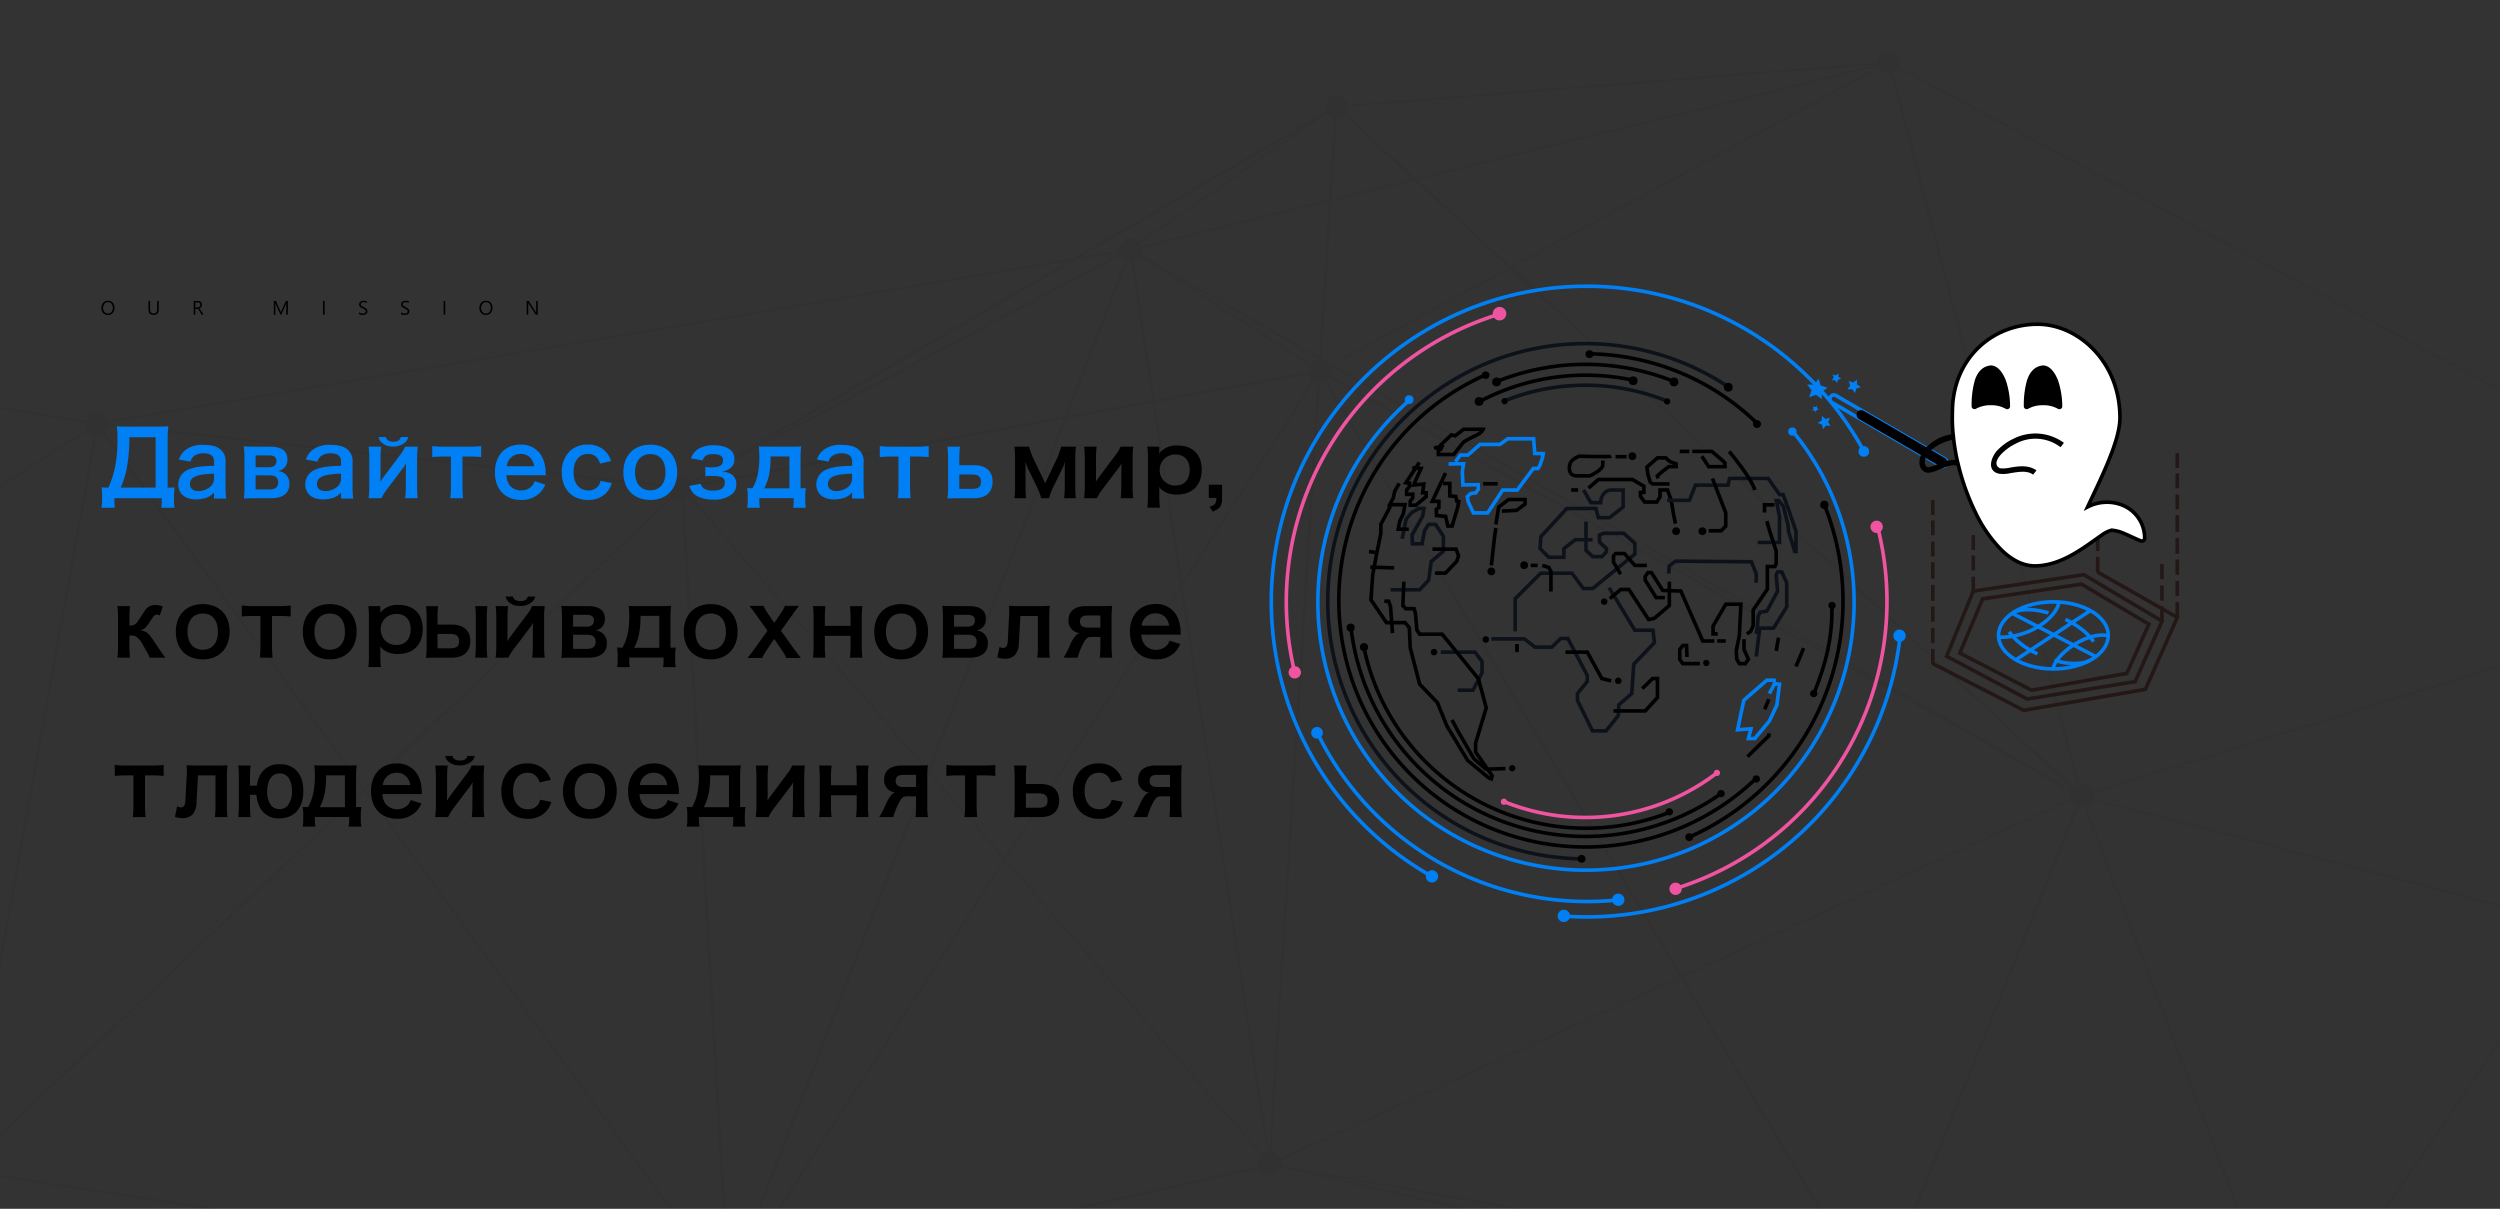 <svg xmlns="http://www.w3.org/2000/svg" xmlns:xlink="http://www.w3.org/1999/xlink" width="690" height="333.626" viewBox="0 0 690 333.626">
  <rect x="0" y="0" width="690" height="333.626" fill="#333333" stroke="none"/>
  <defs>
    <clipPath id="clip-path">
      <rect id="矩形_2253" data-name="矩形 2253" width="690" height="333.626" fill="#fff"/>
    </clipPath>
  </defs>
  <g id="小屏-banner" transform="translate(-6620 698)">
    <g id="组_21830" data-name="组 21830" transform="translate(6609.315 -806)">
      <g id="NAV_bg" transform="translate(10.685 108)" clip-path="url(#clip-path)">
        <g id="组_21480" data-name="组 21480" transform="translate(0 14.027)" opacity="0.05">
          <g id="组_21478" data-name="组 21478" transform="translate(0 2.932)">
            <g id="组_21420" data-name="组 21420" transform="translate(188.046 85.121)">
              <g id="组_21418" data-name="组 21418" transform="translate(0 0)">
                <rect id="矩形_2227" data-name="矩形 2227" width="179.014" height="0.717" transform="translate(0 32.115) rotate(-10.335)"/>
              </g>
              <g id="组_21419" data-name="组 21419" transform="translate(0 0)">
                <rect id="矩形_2228" data-name="矩形 2228" width="179.014" height="0.717" transform="translate(0 32.115) rotate(-10.335)"/>
              </g>
            </g>
            <g id="组_21424" data-name="组 21424" transform="translate(188.097 12.249)">
              <g id="组_21421" data-name="组 21421" transform="translate(175.949 0.139)">
                <rect id="矩形_2229" data-name="矩形 2229" width="73.135" height="0.478" transform="matrix(0.063, -0.998, 0.998, 0.063, 0, 72.989)"/>
              </g>
              <g id="组_21422" data-name="组 21422" transform="translate(0)">
                <path id="路径_37381" data-name="路径 37381" d="M62.839,164.94l-.239-.478L243.049,59.3l.478.478Z" transform="translate(-62.6 -59.3)"/>
              </g>
              <g id="组_21423" data-name="组 21423" transform="translate(0)">
                <path id="路径_37382" data-name="路径 37382" d="M62.839,164.94l-.239-.478L243.049,59.3l.478.478Z" transform="translate(-62.6 -59.3)"/>
              </g>
            </g>
            <g id="组_21429" data-name="组 21429" transform="translate(187.982 12.195)">
              <g id="组_21425" data-name="组 21425" transform="translate(123.883 0)">
                <rect id="矩形_2230" data-name="矩形 2230" width="69.072" height="0.478" transform="translate(0 39.433) rotate(-34.814)"/>
              </g>
              <g id="组_21426" data-name="组 21426" transform="translate(124.037 39.594)">
                <rect id="矩形_2231" data-name="矩形 2231" width="0.478" height="61.902" transform="matrix(0.54, -0.841, 0.841, 0.54, 0, 0.402)"/>
              </g>
              <g id="组_21427" data-name="组 21427" transform="translate(0 39.393)">
                <rect id="矩形_2232" data-name="矩形 2232" width="140.296" height="0.478" transform="translate(0 65.799) rotate(-27.969)"/>
              </g>
              <g id="组_21428" data-name="组 21428" transform="translate(0 39.393)">
                <rect id="矩形_2233" data-name="矩形 2233" width="140.296" height="0.478" transform="translate(0 65.799) rotate(-27.969)"/>
              </g>
            </g>
            <g id="组_21432" data-name="组 21432" transform="translate(0 117.411)">
              <g id="组_21430" data-name="组 21430">
                <path id="路径_37383" data-name="路径 37383" d="M-16.1,282.553,172.236,103.778,172,103.3-16.1,281.836Z" transform="translate(16.1 -103.3)"/>
              </g>
              <g id="组_21431" data-name="组 21431">
                <path id="路径_37384" data-name="路径 37384" d="M-16.1,282.553,172.236,103.778,172,103.3-16.1,281.836Z" transform="translate(16.1 -103.3)"/>
              </g>
            </g>
            <g id="组_21439" data-name="组 21439" transform="translate(0 51.684)">
              <g id="组_21433" data-name="组 21433" transform="translate(0 48.279)">
                <path id="路径_37385" data-name="路径 37385" d="M-16.1,246.573,11.147,96H10.43L-16.1,243.227Z" transform="translate(16.1 -96)"/>
              </g>
              <g id="组_21434" data-name="组 21434" transform="translate(0 43.738)">
                <path id="路径_37386" data-name="路径 37386" d="M-16.1,94.1v.478l26.769,4.3.239-.478Z" transform="translate(16.1 -94.1)"/>
              </g>
              <g id="组_21435" data-name="组 21435" transform="translate(26.769)">
                <path id="路径_37387" data-name="路径 37387" d="M-4.661,124.318l-.239-.478L280.472,75.8v.478Z" transform="translate(4.9 -75.8)"/>
              </g>
              <g id="组_21436" data-name="组 21436" transform="translate(0 48.04)">
                <path id="路径_37388" data-name="路径 37388" d="M-16.1,113.825,10.908,96.378l-.239-.478L-16.1,113.108Z" transform="translate(16.1 -95.9)"/>
              </g>
              <g id="组_21437" data-name="组 21437" transform="translate(26.942 48.071)">
                <rect id="矩形_2234" data-name="矩形 2234" width="0.478" height="162.284" transform="translate(0 0.475) rotate(-83.754)"/>
              </g>
              <g id="组_21438" data-name="组 21438" transform="translate(26.942 48.071)">
                <rect id="矩形_2235" data-name="矩形 2235" width="0.478" height="162.284" transform="translate(0 0.475) rotate(-83.754)"/>
              </g>
            </g>
            <g id="组_21445" data-name="组 21445" transform="translate(188.021 12.562)">
              <g id="组_21440" data-name="组 21440" transform="translate(123.641 39.361)">
                <path id="路径_37389" data-name="路径 37389" d="M152.78,328.289,114.3,75.9h.717l38.241,252.389Z" transform="translate(-114.3 -75.9)"/>
              </g>
              <g id="组_21441" data-name="组 21441" transform="translate(162.065 0)">
                <rect id="矩形_2236" data-name="矩形 2236" width="292.303" height="0.478" transform="translate(0 291.718) rotate(-86.406)"/>
              </g>
              <g id="组_21442" data-name="组 21442" transform="translate(162.13 73.051)">
                <rect id="矩形_2237" data-name="矩形 2237" width="219.167" height="0.478" transform="translate(0 218.729) rotate(-86.392)"/>
              </g>
              <g id="组_21443" data-name="组 21443" transform="translate(0 104.885)">
                <rect id="矩形_2238" data-name="矩形 2238" width="0.478" height="247.37" transform="matrix(0.755, -0.656, 0.656, 0.755, 0, 0.314)"/>
              </g>
              <g id="组_21444" data-name="组 21444" transform="translate(0 104.885)">
                <rect id="矩形_2239" data-name="矩形 2239" width="0.478" height="247.37" transform="matrix(0.755, -0.656, 0.656, 0.755, 0, 0.314)"/>
              </g>
            </g>
            <g id="组_21453" data-name="组 21453" transform="translate(0 51.836)">
              <g id="组_21446" data-name="组 21446" transform="translate(200.885 252.46)">
                <rect id="矩形_2240" data-name="矩形 2240" width="153.202" height="0.717" transform="matrix(0.976, -0.219, 0.219, 0.976, 0, 33.49)"/>
              </g>
              <g id="组_21447" data-name="组 21447" transform="translate(26.53 47.888)">
                <path id="路径_37390" data-name="路径 37390" d="M169.234,334.666-5,96.378l.478-.478L169.712,334.427Z" transform="translate(5 -95.9)"/>
              </g>
              <g id="组_21448" data-name="组 21448" transform="translate(0 255.583)">
                <path id="路径_37391" data-name="路径 37391" d="M-16.1,182.8v.478l201,30.832v-.717Z" transform="translate(16.1 -182.8)"/>
              </g>
              <g id="组_21449" data-name="组 21449" transform="translate(200.768 0)">
                <rect id="矩形_2241" data-name="矩形 2241" width="307.121" height="0.717" transform="translate(0 286.39) rotate(-68.826)"/>
              </g>
              <g id="组_21450" data-name="组 21450" transform="translate(200.764 33.548)">
                <path id="路径_37392" data-name="路径 37392" d="M68.378,343.006l-.478-.239L231.14,89.9l.478.239Z" transform="translate(-67.9 -89.9)"/>
              </g>
              <g id="组_21451" data-name="组 21451" transform="translate(187.902 65.73)">
                <rect id="矩形_2242" data-name="矩形 2242" width="0.717" height="221.079" transform="matrix(0.998, -0.058, 0.058, 0.998, 0, 0.042)"/>
              </g>
              <g id="组_21452" data-name="组 21452" transform="translate(187.902 65.73)">
                <rect id="矩形_2243" data-name="矩形 2243" width="0.717" height="221.079" transform="matrix(0.998, -0.058, 0.058, 0.998, 0, 0.042)"/>
              </g>
            </g>
            <g id="组_21458" data-name="组 21458" transform="translate(311.901 0)">
              <g id="组_21454" data-name="组 21454" transform="translate(209.368 0.059)">
                <path id="路径_37393" data-name="路径 37393" d="M426.425,174.419,202.239,54.2l-.239.478L426.425,174.9Z" transform="translate(-202 -54.2)"/>
              </g>
              <g id="组_21455" data-name="组 21455" transform="translate(0 0.059)">
                <path id="路径_37394" data-name="路径 37394" d="M114.639,106.3l-.239-.478L323.768,54.2l.239.478Z" transform="translate(-114.4 -54.2)"/>
              </g>
              <g id="组_21456" data-name="组 21456" transform="translate(56.883 0.059)">
                <path id="路径_37395" data-name="路径 37395" d="M138.2,66.867v-.478L290.685,54.2l.239.478Z" transform="translate(-138.2 -54.2)"/>
              </g>
              <g id="组_21457" data-name="组 21457" transform="translate(52.28)">
                <rect id="矩形_2244" data-name="矩形 2244" width="178.775" height="0.478" transform="matrix(0.879, -0.477, 0.477, 0.879, 0, 85.222)"/>
              </g>
            </g>
            <g id="组_21461" data-name="组 21461" transform="translate(350.381 85.375)">
              <g id="组_21459" data-name="组 21459" transform="translate(0 218.698)">
                <path id="路径_37396" data-name="路径 37396" d="M298.042,220.6,130.5,181.878V181.4l167.542,38.48Z" transform="translate(-130.5 -181.4)"/>
              </g>
              <g id="组_21460" data-name="组 21460" transform="translate(13.589 0)">
                <rect id="矩形_2245" data-name="矩形 2245" width="0.717" height="299.951" transform="translate(0 0.368) rotate(-30.843)"/>
              </g>
            </g>
            <g id="组_21469" data-name="组 21469" transform="translate(311.901 0.009)">
              <g id="组_21462" data-name="组 21462" transform="translate(205.735 202.679)">
                <rect id="矩形_2246" data-name="矩形 2246" width="151.051" height="0.717" transform="matrix(0.374, -0.927, 0.927, 0.374, 0, 140.07)"/>
              </g>
              <g id="组_21463" data-name="组 21463" transform="translate(209.142 0)">
                <rect id="矩形_2247" data-name="矩形 2247" width="0.717" height="209.368" transform="matrix(0.967, -0.253, 0.253, 0.967, 0, 0.182)"/>
              </g>
              <g id="组_21464" data-name="组 21464" transform="translate(262.427 149.189)">
                <path id="路径_37397" data-name="路径 37397" d="M395.566,116.6,224.2,169.9v.478l171.366-53.059Z" transform="translate(-224.2 -116.6)"/>
              </g>
              <g id="组_21465" data-name="组 21465" transform="translate(38.391 202.265)">
                <rect id="矩形_2248" data-name="矩形 2248" width="245.936" height="0.478" transform="translate(0 101.842) rotate(-24.463)"/>
              </g>
              <g id="组_21466" data-name="组 21466" transform="translate(0 51.675)">
                <path id="路径_37398" data-name="路径 37398" d="M376.588,227.09,114.4,76.278l.239-.478L377.066,226.612Z" transform="translate(-114.4 -75.8)"/>
              </g>
              <g id="组_21467" data-name="组 21467" transform="translate(56.711 12.149)">
                <rect id="矩形_2249" data-name="矩形 2249" width="0.717" height="280.113" transform="translate(0 0.526) rotate(-47.229)"/>
              </g>
              <g id="组_21468" data-name="组 21468" transform="translate(52.092 85.133)">
                <rect id="矩形_2250" data-name="矩形 2250" width="0.717" height="240.678" transform="translate(0 0.626) rotate(-60.849)"/>
              </g>
            </g>
            <g id="组_21471" data-name="组 21471" transform="translate(574.328 202.496)">
              <g id="组_21470" data-name="组 21470">
                <path id="路径_37399" data-name="路径 37399" d="M395.566,183.594,224.2,138.9v.478l171.366,44.933Z" transform="translate(-224.2 -138.9)"/>
              </g>
            </g>
            <g id="组_21477" data-name="组 21477" transform="translate(350.342 188.634)">
              <g id="组_21472" data-name="组 21472" transform="translate(281.586 129.301)">
                <path id="路径_37400" data-name="路径 37400" d="M362.066,187.2,248.3,223.768l.239.717,113.527-36.568Z" transform="translate(-248.3 -187.2)"/>
              </g>
              <g id="组_21473" data-name="组 21473" transform="translate(223.747 13.862)">
                <path id="路径_37401" data-name="路径 37401" d="M281.939,291.385,224.1,139.139l.478-.239,57.839,152.246Z" transform="translate(-224.1 -138.9)"/>
              </g>
              <g id="组_21474" data-name="组 21474" transform="translate(167.475 153.752)">
                <rect id="矩形_2251" data-name="矩形 2251" width="0.717" height="114.722" transform="translate(0 0.713) rotate(-83.996)"/>
              </g>
              <g id="组_21475" data-name="组 21475" transform="translate(281.586)">
                <path id="路径_37402" data-name="路径 37402" d="M362.066,133.1,248.3,299.208l.478.239L362.066,134.056Z" transform="translate(-248.3 -133.1)"/>
              </g>
              <g id="组_21476" data-name="组 21476" transform="translate(0 115.508)">
                <rect id="矩形_2252" data-name="矩形 2252" width="0.478" height="286.089" transform="translate(0 0.47) rotate(-79.81)"/>
              </g>
            </g>
          </g>
          <g id="组_21479" data-name="组 21479" transform="translate(23.777)">
            <path id="路径_37403" data-name="路径 37403" d="M65.3,108.247a3.1,3.1,0,1,1,2.151-3.824A3.175,3.175,0,0,1,65.3,108.247Z" transform="translate(99.98 15.442)"/>
            <path id="路径_37404" data-name="路径 37404" d="M139,94.747a3.1,3.1,0,1,1,2.151-3.824A3.519,3.519,0,0,1,139,94.747Z" transform="translate(202.426 -3.324)"/>
            <path id="路径_37405" data-name="路径 37405" d="M65.3,108.247a3.1,3.1,0,1,1,2.151-3.824A3.175,3.175,0,0,1,65.3,108.247Z" transform="translate(99.98 15.442)"/>
            <path id="路径_37406" data-name="路径 37406" d="M139,94.747a3.1,3.1,0,1,1,2.151-3.824A3.519,3.519,0,0,1,139,94.747Z" transform="translate(202.426 -3.324)"/>
            <path id="路径_37407" data-name="路径 37407" d="M139,94.747a3.1,3.1,0,1,1,2.151-3.824A3.519,3.519,0,0,1,139,94.747Z" transform="translate(202.426 -3.324)"/>
            <path id="路径_37408" data-name="路径 37408" d="M140.9,64.247a3.1,3.1,0,1,1,2.151-3.824A3.175,3.175,0,0,1,140.9,64.247Z" transform="translate(205.067 -45.72)"/>
            <path id="路径_37409" data-name="路径 37409" d="M65.3,108.247a3.1,3.1,0,1,1,2.151-3.824A3.175,3.175,0,0,1,65.3,108.247Z" transform="translate(99.98 15.442)"/>
            <path id="路径_37410" data-name="路径 37410" d="M140.9,64.247a3.1,3.1,0,1,1,2.151-3.824A3.175,3.175,0,0,1,140.9,64.247Z" transform="translate(205.067 -45.72)"/>
            <path id="路径_37411" data-name="路径 37411" d="M65.3,108.247a3.1,3.1,0,1,1,2.151-3.824A3.175,3.175,0,0,1,65.3,108.247Z" transform="translate(99.98 15.442)"/>
            <path id="路径_37412" data-name="路径 37412" d="M140.9,64.247a3.1,3.1,0,1,1,2.151-3.824A3.175,3.175,0,0,1,140.9,64.247Z" transform="translate(205.067 -45.72)"/>
            <path id="路径_37413" data-name="路径 37413" d="M140.9,64.247a3.1,3.1,0,1,1,2.151-3.824A3.175,3.175,0,0,1,140.9,64.247Z" transform="translate(205.067 -45.72)"/>
            <path id="路径_37414" data-name="路径 37414" d="M117.1,80.747a3.1,3.1,0,1,1,2.151-3.824A3.175,3.175,0,0,1,117.1,80.747Z" transform="translate(171.984 -22.785)"/>
            <path id="路径_37415" data-name="路径 37415" d="M139,94.747a3.1,3.1,0,1,1,2.151-3.824A3.519,3.519,0,0,1,139,94.747Z" transform="translate(202.426 -3.324)"/>
            <path id="路径_37416" data-name="路径 37416" d="M117.1,80.747a3.1,3.1,0,1,1,2.151-3.824A3.175,3.175,0,0,1,117.1,80.747Z" transform="translate(171.984 -22.785)"/>
            <path id="路径_37417" data-name="路径 37417" d="M65.3,108.247a3.1,3.1,0,1,1,2.151-3.824A3.175,3.175,0,0,1,65.3,108.247Z" transform="translate(99.98 15.442)"/>
            <path id="路径_37418" data-name="路径 37418" d="M117.1,80.747a3.1,3.1,0,1,1,2.151-3.824A3.175,3.175,0,0,1,117.1,80.747Z" transform="translate(171.984 -22.785)"/>
            <path id="路径_37419" data-name="路径 37419" d="M65.3,108.247a3.1,3.1,0,1,1,2.151-3.824A3.175,3.175,0,0,1,65.3,108.247Z" transform="translate(99.98 15.442)"/>
            <path id="路径_37420" data-name="路径 37420" d="M117.1,80.747a3.1,3.1,0,1,1,2.151-3.824A3.175,3.175,0,0,1,117.1,80.747Z" transform="translate(171.984 -22.785)"/>
            <path id="路径_37421" data-name="路径 37421" d="M65.3,108.247a3.1,3.1,0,1,1,2.151-3.824A3.175,3.175,0,0,1,65.3,108.247Z" transform="translate(99.98 15.442)"/>
            <path id="路径_37422" data-name="路径 37422" d="M65.3,108.247a3.1,3.1,0,1,1,2.151-3.824A3.175,3.175,0,0,1,65.3,108.247Z" transform="translate(99.98 15.442)"/>
            <path id="路径_37423" data-name="路径 37423" d="M-2.2,100.847A3.069,3.069,0,0,1-6.028,98.7a3.069,3.069,0,0,1,2.151-3.824A3.069,3.069,0,0,1-.053,97.023,3.175,3.175,0,0,1-2.2,100.847Z" transform="translate(6.151 5.155)"/>
            <path id="路径_37424" data-name="路径 37424" d="M-2.2,100.847A3.069,3.069,0,0,1-6.028,98.7a3.069,3.069,0,0,1,2.151-3.824A3.069,3.069,0,0,1-.053,97.023,3.175,3.175,0,0,1-2.2,100.847Z" transform="translate(6.151 5.155)"/>
            <path id="路径_37425" data-name="路径 37425" d="M117.1,80.747a3.1,3.1,0,1,1,2.151-3.824A3.175,3.175,0,0,1,117.1,80.747Z" transform="translate(171.984 -22.785)"/>
            <path id="路径_37426" data-name="路径 37426" d="M-2.2,100.847A3.069,3.069,0,0,1-6.028,98.7a3.069,3.069,0,0,1,2.151-3.824A3.069,3.069,0,0,1-.053,97.023,3.175,3.175,0,0,1-2.2,100.847Z" transform="translate(6.151 5.155)"/>
            <path id="路径_37427" data-name="路径 37427" d="M-2.2,100.847A3.069,3.069,0,0,1-6.028,98.7a3.069,3.069,0,0,1,2.151-3.824A3.069,3.069,0,0,1-.053,97.023,3.175,3.175,0,0,1-2.2,100.847Z" transform="translate(6.151 5.155)"/>
            <path id="路径_37428" data-name="路径 37428" d="M65.3,108.247a3.1,3.1,0,1,1,2.151-3.824A3.175,3.175,0,0,1,65.3,108.247Z" transform="translate(99.98 15.442)"/>
            <path id="路径_37429" data-name="路径 37429" d="M-2.2,100.847A3.069,3.069,0,0,1-6.028,98.7a3.069,3.069,0,0,1,2.151-3.824A3.069,3.069,0,0,1-.053,97.023,3.175,3.175,0,0,1-2.2,100.847Z" transform="translate(6.151 5.155)"/>
            <path id="路径_37430" data-name="路径 37430" d="M65.3,108.247a3.1,3.1,0,1,1,2.151-3.824A3.175,3.175,0,0,1,65.3,108.247Z" transform="translate(99.98 15.442)"/>
            <path id="路径_37431" data-name="路径 37431" d="M-2.2,100.847A3.069,3.069,0,0,1-6.028,98.7a3.069,3.069,0,0,1,2.151-3.824A3.069,3.069,0,0,1-.053,97.023,3.175,3.175,0,0,1-2.2,100.847Z" transform="translate(6.151 5.155)"/>
            <path id="路径_37432" data-name="路径 37432" d="M117.1,80.747a3.1,3.1,0,1,1,2.151-3.824A3.175,3.175,0,0,1,117.1,80.747Z" transform="translate(171.984 -22.785)"/>
            <path id="路径_37433" data-name="路径 37433" d="M133.2,186.247a3.1,3.1,0,1,1,2.151-3.824A3.069,3.069,0,0,1,133.2,186.247Z" transform="translate(194.364 123.865)"/>
            <path id="路径_37434" data-name="路径 37434" d="M140.9,64.247a3.1,3.1,0,1,1,2.151-3.824A3.175,3.175,0,0,1,140.9,64.247Z" transform="translate(205.067 -45.72)"/>
            <path id="路径_37435" data-name="路径 37435" d="M133.2,186.247a3.1,3.1,0,1,1,2.151-3.824A3.069,3.069,0,0,1,133.2,186.247Z" transform="translate(194.364 123.865)"/>
            <path id="路径_37436" data-name="路径 37436" d="M139,94.747a3.1,3.1,0,1,1,2.151-3.824A3.519,3.519,0,0,1,139,94.747Z" transform="translate(202.426 -3.324)"/>
            <path id="路径_37437" data-name="路径 37437" d="M133.2,186.247a3.1,3.1,0,1,1,2.151-3.824A3.069,3.069,0,0,1,133.2,186.247Z" transform="translate(194.364 123.865)"/>
            <path id="路径_37438" data-name="路径 37438" d="M65.3,108.247a3.1,3.1,0,1,1,2.151-3.824A3.175,3.175,0,0,1,65.3,108.247Z" transform="translate(99.98 15.442)"/>
            <path id="路径_37439" data-name="路径 37439" d="M133.2,186.247a3.1,3.1,0,1,1,2.151-3.824A3.069,3.069,0,0,1,133.2,186.247Z" transform="translate(194.364 123.865)"/>
            <path id="路径_37440" data-name="路径 37440" d="M65.3,108.247a3.1,3.1,0,1,1,2.151-3.824A3.175,3.175,0,0,1,65.3,108.247Z" transform="translate(99.98 15.442)"/>
            <path id="路径_37441" data-name="路径 37441" d="M133.2,186.247a3.1,3.1,0,1,1,2.151-3.824A3.069,3.069,0,0,1,133.2,186.247Z" transform="translate(194.364 123.865)"/>
            <path id="路径_37442" data-name="路径 37442" d="M133.2,186.247a3.1,3.1,0,1,1,2.151-3.824A3.069,3.069,0,0,1,133.2,186.247Z" transform="translate(194.364 123.865)"/>
            <path id="路径_37443" data-name="路径 37443" d="M70.7,200.547a3.1,3.1,0,1,1,2.151-3.824A3.069,3.069,0,0,1,70.7,200.547Z" transform="translate(107.486 143.743)"/>
            <path id="路径_37444" data-name="路径 37444" d="M-2.2,100.847A3.069,3.069,0,0,1-6.028,98.7a3.069,3.069,0,0,1,2.151-3.824A3.069,3.069,0,0,1-.053,97.023,3.175,3.175,0,0,1-2.2,100.847Z" transform="translate(6.151 5.155)"/>
            <path id="路径_37445" data-name="路径 37445" d="M70.7,200.547a3.1,3.1,0,1,1,2.151-3.824A3.069,3.069,0,0,1,70.7,200.547Z" transform="translate(107.486 143.743)"/>
            <path id="路径_37446" data-name="路径 37446" d="M70.7,200.547a3.1,3.1,0,1,1,2.151-3.824A3.069,3.069,0,0,1,70.7,200.547Z" transform="translate(107.486 143.743)"/>
            <path id="路径_37447" data-name="路径 37447" d="M117.1,80.747a3.1,3.1,0,1,1,2.151-3.824A3.175,3.175,0,0,1,117.1,80.747Z" transform="translate(171.984 -22.785)"/>
            <path id="路径_37448" data-name="路径 37448" d="M70.7,200.547a3.1,3.1,0,1,1,2.151-3.824A3.069,3.069,0,0,1,70.7,200.547Z" transform="translate(107.486 143.743)"/>
            <path id="路径_37449" data-name="路径 37449" d="M139,94.747a3.1,3.1,0,1,1,2.151-3.824A3.519,3.519,0,0,1,139,94.747Z" transform="translate(202.426 -3.324)"/>
            <path id="路径_37450" data-name="路径 37450" d="M70.7,200.547a3.1,3.1,0,1,1,2.151-3.824A3.069,3.069,0,0,1,70.7,200.547Z" transform="translate(107.486 143.743)"/>
            <path id="路径_37451" data-name="路径 37451" d="M65.3,108.247a3.1,3.1,0,1,1,2.151-3.824A3.175,3.175,0,0,1,65.3,108.247Z" transform="translate(99.98 15.442)"/>
            <path id="路径_37452" data-name="路径 37452" d="M70.7,200.547a3.1,3.1,0,1,1,2.151-3.824A3.069,3.069,0,0,1,70.7,200.547Z" transform="translate(107.486 143.743)"/>
            <path id="路径_37453" data-name="路径 37453" d="M65.3,108.247a3.1,3.1,0,1,1,2.151-3.824A3.175,3.175,0,0,1,65.3,108.247Z" transform="translate(99.98 15.442)"/>
            <path id="路径_37454" data-name="路径 37454" d="M70.7,200.547a3.1,3.1,0,1,1,2.151-3.824A3.069,3.069,0,0,1,70.7,200.547Z" transform="translate(107.486 143.743)"/>
            <path id="路径_37455" data-name="路径 37455" d="M204.7,59.047a3.1,3.1,0,1,1,2.151-3.824A3.069,3.069,0,0,1,204.7,59.047Z" transform="translate(293.752 -52.949)"/>
            <path id="路径_37456" data-name="路径 37456" d="M117.1,80.747a3.1,3.1,0,1,1,2.151-3.824A3.175,3.175,0,0,1,117.1,80.747Z" transform="translate(171.984 -22.785)"/>
            <path id="路径_37457" data-name="路径 37457" d="M204.7,59.047a3.1,3.1,0,1,1,2.151-3.824A3.069,3.069,0,0,1,204.7,59.047Z" transform="translate(293.752 -52.949)"/>
            <path id="路径_37458" data-name="路径 37458" d="M140.9,64.247a3.1,3.1,0,1,1,2.151-3.824A3.175,3.175,0,0,1,140.9,64.247Z" transform="translate(205.067 -45.72)"/>
            <path id="路径_37459" data-name="路径 37459" d="M204.7,59.047a3.1,3.1,0,1,1,2.151-3.824A3.069,3.069,0,0,1,204.7,59.047Z" transform="translate(293.752 -52.949)"/>
            <path id="路径_37460" data-name="路径 37460" d="M139,94.747a3.1,3.1,0,1,1,2.151-3.824A3.519,3.519,0,0,1,139,94.747Z" transform="translate(202.426 -3.324)"/>
            <path id="路径_37461" data-name="路径 37461" d="M204.7,59.047a3.1,3.1,0,1,1,2.151-3.824A3.069,3.069,0,0,1,204.7,59.047Z" transform="translate(293.752 -52.949)"/>
            <path id="路径_37462" data-name="路径 37462" d="M133.2,186.247a3.1,3.1,0,1,1,2.151-3.824A3.069,3.069,0,0,1,133.2,186.247Z" transform="translate(194.364 123.865)"/>
            <path id="路径_37463" data-name="路径 37463" d="M203.3,202.447a3.1,3.1,0,1,1,2.151-3.824A3.069,3.069,0,0,1,203.3,202.447Z" transform="translate(291.806 146.384)"/>
            <path id="路径_37464" data-name="路径 37464" d="M139,94.747a3.1,3.1,0,1,1,2.151-3.824A3.519,3.519,0,0,1,139,94.747Z" transform="translate(202.426 -3.324)"/>
            <path id="路径_37465" data-name="路径 37465" d="M203.3,202.447a3.1,3.1,0,1,1,2.151-3.824A3.069,3.069,0,0,1,203.3,202.447Z" transform="translate(291.806 146.384)"/>
            <path id="路径_37466" data-name="路径 37466" d="M203.3,202.447a3.1,3.1,0,1,1,2.151-3.824A3.069,3.069,0,0,1,203.3,202.447Z" transform="translate(291.806 146.384)"/>
            <path id="路径_37467" data-name="路径 37467" d="M226.9,143.747a3.1,3.1,0,1,1,2.151-3.824A3.069,3.069,0,0,1,226.9,143.747Z" transform="translate(324.611 64.788)"/>
            <path id="路径_37468" data-name="路径 37468" d="M204.7,59.047a3.1,3.1,0,1,1,2.151-3.824A3.069,3.069,0,0,1,204.7,59.047Z" transform="translate(293.752 -52.949)"/>
            <path id="路径_37469" data-name="路径 37469" d="M226.9,143.747a3.1,3.1,0,1,1,2.151-3.824A3.069,3.069,0,0,1,226.9,143.747Z" transform="translate(324.611 64.788)"/>
            <path id="路径_37470" data-name="路径 37470" d="M226.9,143.747a3.1,3.1,0,1,1,2.151-3.824A3.069,3.069,0,0,1,226.9,143.747Z" transform="translate(324.611 64.788)"/>
            <path id="路径_37471" data-name="路径 37471" d="M133.2,186.247a3.1,3.1,0,1,1,2.151-3.824A3.069,3.069,0,0,1,133.2,186.247Z" transform="translate(194.364 123.865)"/>
            <path id="路径_37472" data-name="路径 37472" d="M226.9,143.747a3.1,3.1,0,1,1,2.151-3.824A3.069,3.069,0,0,1,226.9,143.747Z" transform="translate(324.611 64.788)"/>
            <path id="路径_37473" data-name="路径 37473" d="M117.1,80.747a3.1,3.1,0,1,1,2.151-3.824A3.175,3.175,0,0,1,117.1,80.747Z" transform="translate(171.984 -22.785)"/>
            <path id="路径_37474" data-name="路径 37474" d="M226.9,143.747a3.1,3.1,0,1,1,2.151-3.824A3.069,3.069,0,0,1,226.9,143.747Z" transform="translate(324.611 64.788)"/>
            <path id="路径_37475" data-name="路径 37475" d="M140.9,64.247a3.1,3.1,0,1,1,2.151-3.824A3.175,3.175,0,0,1,140.9,64.247Z" transform="translate(205.067 -45.72)"/>
            <path id="路径_37476" data-name="路径 37476" d="M226.9,143.747a3.1,3.1,0,1,1,2.151-3.824A3.069,3.069,0,0,1,226.9,143.747Z" transform="translate(324.611 64.788)"/>
            <path id="路径_37477" data-name="路径 37477" d="M139,94.747a3.1,3.1,0,1,1,2.151-3.824A3.519,3.519,0,0,1,139,94.747Z" transform="translate(202.426 -3.324)"/>
            <path id="路径_37478" data-name="路径 37478" d="M226.9,143.747a3.1,3.1,0,1,1,2.151-3.824A3.069,3.069,0,0,1,226.9,143.747Z" transform="translate(324.611 64.788)"/>
            <path id="路径_37479" data-name="路径 37479" d="M226.9,143.747a3.1,3.1,0,1,1,2.151-3.824A3.069,3.069,0,0,1,226.9,143.747Z" transform="translate(324.611 64.788)"/>
            <path id="路径_37480" data-name="路径 37480" d="M251,207.447a3.1,3.1,0,1,1,2.151-3.824A3.069,3.069,0,0,1,251,207.447Z" transform="translate(358.111 153.334)"/>
            <path id="路径_37481" data-name="路径 37481" d="M226.9,143.747a3.1,3.1,0,1,1,2.151-3.824A3.069,3.069,0,0,1,226.9,143.747Z" transform="translate(324.611 64.788)"/>
            <path id="路径_37482" data-name="路径 37482" d="M251,207.447a3.1,3.1,0,1,1,2.151-3.824A3.069,3.069,0,0,1,251,207.447Z" transform="translate(358.111 153.334)"/>
            <path id="路径_37483" data-name="路径 37483" d="M203.3,202.447a3.1,3.1,0,1,1,2.151-3.824A3.069,3.069,0,0,1,203.3,202.447Z" transform="translate(291.806 146.384)"/>
            <path id="路径_37484" data-name="路径 37484" d="M251,207.447a3.1,3.1,0,1,1,2.151-3.824A3.069,3.069,0,0,1,251,207.447Z" transform="translate(358.111 153.334)"/>
            <path id="路径_37485" data-name="路径 37485" d="M251,207.447a3.1,3.1,0,1,1,2.151-3.824A3.069,3.069,0,0,1,251,207.447Z" transform="translate(358.111 153.334)"/>
            <path id="路径_37486" data-name="路径 37486" d="M133.2,186.247a3.1,3.1,0,1,1,2.151-3.824A3.069,3.069,0,0,1,133.2,186.247Z" transform="translate(194.364 123.865)"/>
            <path id="路径_37487" data-name="路径 37487" d="M251,207.447a3.1,3.1,0,1,1,2.151-3.824A3.069,3.069,0,0,1,251,207.447Z" transform="translate(358.111 153.334)"/>
          </g>
        </g>
      </g>
      <g id="_8-关于我们" data-name="8-关于我们" transform="translate(361.564 187)">
        <path id="路径_38118" data-name="路径 38118" d="M1219.81,497.625l-7.345,17.971,22.221,11.8,29.8-4.808,7.431-16.684-21.565-12.823Z" transform="translate(-1026.071 -413.465)" fill="none" stroke="#231815" stroke-miterlimit="10" stroke-width="1"/>
        <path id="路径_38119" data-name="路径 38119" d="M1231.227,506.062l-6.3,14.95,19.794,10.243,26.3-4.637,6.091-13.565L1258.5,501.979Z" transform="translate(-1034.903 -419.767)" fill="none" stroke="#231815" stroke-miterlimit="10" stroke-width="1"/>
        <g id="组_21568" data-name="组 21568">
          <path id="路径_38120" data-name="路径 38120" d="M736.011,264.663A87.045,87.045,0,1,0,616.016,382.087" transform="translate(-572.865 -219.874)" fill="none" stroke="#0080f4" stroke-miterlimit="10" stroke-width="1"/>
          <path id="路径_38121" data-name="路径 38121" d="M849.9,631.792q3.121.223,6.3.224a87.05,87.05,0,0,0,86.361-76.155" transform="translate(-769.168 -457.947)" fill="none" stroke="#0080f4" stroke-miterlimit="10" stroke-width="1"/>
          <path id="路径_38122" data-name="路径 38122" d="M952.375,549.574a83.009,83.009,0,0,0,56.916-99.419" transform="translate(-841.777 -383.046)" fill="none" stroke="#ef54a1" stroke-miterlimit="10" stroke-width="1"/>
          <path id="路径_38123" data-name="路径 38123" d="M645.7,246.488a83.013,83.013,0,0,0-56.591,97.565" transform="translate(-582.942 -238.732)" fill="none" stroke="#ef54a1" stroke-miterlimit="10" stroke-width="1"/>
          <path id="路径_38124" data-name="路径 38124" d="M641.863,328.983a74,74,0,1,0,106.2,8.3" transform="translate(-604.108 -297.186)" fill="none" stroke="#0080f4" stroke-miterlimit="10" stroke-width="1"/>
          <path id="路径_38125" data-name="路径 38125" d="M970.083,519.461a71.188,71.188,0,0,0,37.056-91.1" transform="translate(-854.325 -367.603)" fill="none" stroke="#000" stroke-miterlimit="10" stroke-width="1"/>
          <path id="路径_38126" data-name="路径 38126" d="M970.083,740.967" transform="translate(-854.325 -589.109)" fill="none" stroke="#000" stroke-miterlimit="10" stroke-width="1"/>
          <path id="路径_38127" data-name="路径 38127" d="M736.192,285.715a71.108,71.108,0,1,0-40.384,130.717" transform="translate(-610.759 -258.399)" fill="none" stroke="#0c111a" stroke-miterlimit="10" stroke-width="1"/>
          <path id="路径_38128" data-name="路径 38128" d="M677.167,304.111a68.069,68.069,0,1,0,74.479,111.651" transform="translate(-618.212 -279.563)" fill="none" stroke="#000" stroke-miterlimit="10" stroke-width="1"/>
          <path id="路径_38129" data-name="路径 38129" d="M921.819,302.816a67.82,67.82,0,0,0-45.265-18.865" transform="translate(-788.052 -265.278)" fill="none" stroke="#000" stroke-miterlimit="10" stroke-width="1"/>
          <path id="路径_38130" data-name="路径 38130" d="M1087.353,547.234c3.121-7.808,4.829-14.451,4.829-23.372" transform="translate(-937.42 -435.273)" fill="none" stroke="#000" stroke-miterlimit="10" stroke-width="1"/>
          <path id="路径_38131" data-name="路径 38131" d="M998.837,700.413" transform="translate(-874.699 -560.373)" fill="none" stroke="#000" stroke-miterlimit="10" stroke-width="1"/>
          <path id="路径_38132" data-name="路径 38132" d="M648.629,545.667a65.16,65.16,0,0,0,102.058,45.1" transform="translate(-626.55 -450.724)" fill="none" stroke="#000" stroke-miterlimit="10" stroke-width="1"/>
          <path id="路径_38133" data-name="路径 38133" d="M836.636,298.39a65.4,65.4,0,0,0-47.6-.068" transform="translate(-726.038 -272.307)" fill="none" stroke="#000" stroke-miterlimit="10" stroke-width="1"/>
          <path id="路径_38134" data-name="路径 38134" d="M661.284,565.223a62.584,62.584,0,0,0,84.087,44.566" transform="translate(-635.517 -464.581)" fill="none" stroke="#000" stroke-miterlimit="10" stroke-width="1"/>
          <path id="路径_38135" data-name="路径 38135" d="M812.748,305.346a62.42,62.42,0,0,0-41.2,5.83" transform="translate(-713.645 -279.563)" fill="none" stroke="#000" stroke-miterlimit="10" stroke-width="1"/>
          <path id="路径_38136" data-name="路径 38136" d="M794.583,688.878a59.743,59.743,0,0,0,58.376-8.069" transform="translate(-729.969 -546.482)" fill="none" stroke="#ef54a1" stroke-miterlimit="10" stroke-width="1"/>
          <path id="路径_38137" data-name="路径 38137" d="M839.586,318.018a59.873,59.873,0,0,0-44.492-.24" transform="translate(-730.332 -286.294)" fill="none" stroke="#0c111a" stroke-miterlimit="10" stroke-width="1"/>
          <path id="路径_38138" data-name="路径 38138" d="M617.735,645.42a82.915,82.915,0,0,0,79.944,45.607q.715-.05,1.426-.112" transform="translate(-604.659 -521.407)" fill="none" stroke="#0080f4" stroke-miterlimit="10" stroke-width="1"/>
        </g>
        <g id="组_21569" data-name="组 21569" transform="translate(4.774 5.702)">
          <circle id="椭圆_1730" data-name="椭圆 1730" cx="1.468" cy="1.468" r="1.468" transform="translate(157.293 38.42)" fill="#0080f4"/>
          <circle id="椭圆_1731" data-name="椭圆 1731" cx="1.224" cy="1.224" r="1.224" transform="translate(120.131 20.946)"/>
          <circle id="椭圆_1732" data-name="椭圆 1732" cx="1.098" cy="1.098" r="1.098" transform="translate(128.174 31.239)"/>
          <circle id="椭圆_1733" data-name="椭圆 1733" cx="1.098" cy="1.098" r="1.098" transform="translate(81.958 11.938)"/>
          <circle id="椭圆_1734" data-name="椭圆 1734" cx="1.224" cy="1.224" r="1.224" transform="translate(105.136 19.488)"/>
          <circle id="椭圆_1735" data-name="椭圆 1735" cx="1.224" cy="1.224" r="1.224" transform="translate(93.869 19.157)"/>
          <circle id="椭圆_1736" data-name="椭圆 1736" cx="0.865" cy="0.865" r="0.865" transform="translate(103.615 25.229)"/>
          <circle id="椭圆_1737" data-name="椭圆 1737" cx="0.865" cy="0.865" r="0.865" transform="translate(58.759 25.157)"/>
          <circle id="椭圆_1738" data-name="椭圆 1738" cx="0.865" cy="0.865" r="0.865" transform="translate(58.576 135.715)" fill="#ef54a1"/>
          <circle id="椭圆_1739" data-name="椭圆 1739" cx="0.865" cy="0.865" r="0.865" transform="translate(60.843 126.455)"/>
          <circle id="椭圆_1740" data-name="椭圆 1740" cx="0.865" cy="0.865" r="0.865" transform="translate(117.35 127.759)" fill="#ef54a1"/>
          <circle id="椭圆_1741" data-name="椭圆 1741" cx="1.224" cy="1.224" r="1.224" transform="translate(51.344 24.871)"/>
          <circle id="椭圆_1742" data-name="椭圆 1742" cx="1.224" cy="1.224" r="1.224" transform="translate(56.18 19.488)"/>
          <circle id="椭圆_1743" data-name="椭圆 1743" cx="1.05" cy="1.05" r="1.05" transform="translate(53.331 17.797)"/>
          <circle id="椭圆_1744" data-name="椭圆 1744" cx="1.224" cy="1.224" r="1.224" transform="translate(32.046 24.367)" fill="#0080f4"/>
          <circle id="椭圆_1745" data-name="椭圆 1745" cx="1.148" cy="1.148" r="1.148" transform="translate(137.885 33.261)" fill="#0080f4"/>
          <circle id="椭圆_1746" data-name="椭圆 1746" cx="1.148" cy="1.148" r="1.148" transform="translate(146.719 53.478)"/>
          <circle id="椭圆_1747" data-name="椭圆 1747" cx="1.004" cy="1.004" r="1.004" transform="translate(148.984 81.411)"/>
          <circle id="椭圆_1748" data-name="椭圆 1748" cx="1.004" cy="1.004" r="1.004" transform="translate(143.932 105.728)"/>
          <circle id="椭圆_1749" data-name="椭圆 1749" cx="1.004" cy="1.004" r="1.004" transform="translate(128.088 129.285)"/>
          <circle id="椭圆_1750" data-name="椭圆 1750" cx="1.079" cy="1.079" r="1.079" transform="translate(79.778 151.252)"/>
          <circle id="椭圆_1751" data-name="椭圆 1751" cx="1.87" cy="1.87" r="1.87" transform="translate(56.353)" fill="#ef54a1"/>
          <circle id="椭圆_1752" data-name="椭圆 1752" cx="1.705" cy="1.705" r="1.705" transform="translate(160.595 58.991)" fill="#ef54a1"/>
          <circle id="椭圆_1753" data-name="椭圆 1753" cx="1.705" cy="1.705" r="1.705" transform="translate(166.916 89.05)" fill="#0080f4"/>
          <circle id="椭圆_1754" data-name="椭圆 1754" cx="1.705" cy="1.705" r="1.705" transform="translate(74.256 166.381)" fill="#0080f4"/>
          <circle id="椭圆_1755" data-name="椭圆 1755" cx="1.705" cy="1.705" r="1.705" transform="translate(37.862 155.472)" fill="#0080f4"/>
          <circle id="椭圆_1756" data-name="椭圆 1756" cx="1.705" cy="1.705" r="1.705" transform="translate(0 99.159)" fill="#ef54a1"/>
          <circle id="椭圆_1757" data-name="椭圆 1757" cx="1.133" cy="1.133" r="1.133" transform="translate(15.981 87.398)"/>
          <circle id="椭圆_1758" data-name="椭圆 1758" cx="1.133" cy="1.133" r="1.133" transform="translate(19.683 92.787)"/>
          <circle id="椭圆_1759" data-name="椭圆 1759" cx="1.612" cy="1.612" r="1.612" transform="translate(6.236 115.935)" fill="#0080f4"/>
          <circle id="椭圆_1760" data-name="椭圆 1760" cx="1.079" cy="1.079" r="1.079" transform="translate(54.877 71.928)"/>
          <circle id="椭圆_1761" data-name="椭圆 1761" cx="1.079" cy="1.079" r="1.079" transform="translate(63.943 70.212)"/>
          <circle id="椭圆_1762" data-name="椭圆 1762" cx="0.867" cy="0.867" r="0.867" transform="translate(114.418 97.405)"/>
          <circle id="椭圆_1763" data-name="椭圆 1763" cx="1.079" cy="1.079" r="1.079" transform="translate(93.796 40.132)"/>
          <circle id="椭圆_1764" data-name="椭圆 1764" cx="1.079" cy="1.079" r="1.079" transform="translate(105.874 60.833)"/>
          <circle id="椭圆_1765" data-name="椭圆 1765" cx="0.898" cy="0.898" r="0.898" transform="translate(86.206 80.457)"/>
          <circle id="椭圆_1766" data-name="椭圆 1766" cx="0.898" cy="0.898" r="0.898" transform="translate(90.092 102.299)"/>
          <circle id="椭圆_1767" data-name="椭圆 1767" cx="0.898" cy="0.898" r="0.898" transform="translate(53.52 90.894)"/>
          <circle id="椭圆_1768" data-name="椭圆 1768" cx="0.898" cy="0.898" r="0.898" transform="translate(39.241 94.391)"/>
          <circle id="椭圆_1769" data-name="椭圆 1769" cx="1.079" cy="1.079" r="1.079" transform="translate(113.126 60.833)"/>
          <circle id="椭圆_1770" data-name="椭圆 1770" cx="1.004" cy="1.004" r="1.004" transform="translate(118.36 133.333)"/>
          <circle id="椭圆_1771" data-name="椭圆 1771" cx="1.004" cy="1.004" r="1.004" transform="translate(104.077 138.351)"/>
          <circle id="椭圆_1772" data-name="椭圆 1772" cx="1.079" cy="1.079" r="1.079" transform="translate(109.492 145.271)"/>
          <circle id="椭圆_1773" data-name="椭圆 1773" cx="1.705" cy="1.705" r="1.705" transform="translate(89.288 161.931)" fill="#0080f4"/>
          <circle id="椭圆_1774" data-name="椭圆 1774" cx="1.705" cy="1.705" r="1.705" transform="translate(105.104 158.9)" fill="#ef54a1"/>
        </g>
        <g id="组_21570" data-name="组 21570" transform="translate(26.959 39.47)">
          <path id="路径_38139" data-name="路径 38139" d="M727.02,360.592l.928-.324,1.194-.035-.341.682h-.6V362.3h4.23s2.418-3.108,2.763-3.454a19.512,19.512,0,0,1,2.374-1.327c.68-.389,2.461-.939,2.979-2.2H735.2l-2.364,1.813-1.036-.259-2.331,2.2-.518.486-.324.324" transform="translate(-709.055 -355.314)" fill="none" stroke="#000" stroke-miterlimit="10" stroke-width="1"/>
          <path id="路径_38140" data-name="路径 38140" d="M742.641,370.683l1.338-1.856h2.115l3.324-2.936h5.526l2.115-1.554h7.167l.3,4.058,2.331.043-.216,1.209-.734,2.115-.518.777h-1.252l-4.447,5.958h-4.015l-4.144,6.3h-3.929l-1.468-3.152-.216-1.338.95-.863,1.382-.175.734-1.077-.086-1.166-4.188.043-.173-3.626.345-2.2-4.145.043" transform="translate(-718.778 -361.707)" fill="none" stroke="#0080f4" stroke-miterlimit="10" stroke-width="1"/>
          <path id="路径_38141" data-name="路径 38141" d="M729,396.78l-3.67,7.814h1.835v1.727l-.712.432.043,1.77,2.5.216.648,2.677h1.166l1.554-5.224.259-1.554-.518-.086-.3-1.3-1.641-.173v-3.411h-1.856" transform="translate(-707.861 -384.696)" fill="none" stroke="#000" stroke-miterlimit="10" stroke-width="1"/>
          <path id="路径_38142" data-name="路径 38142" d="M866.674,380.855c-.388.237-8.872,0-8.872,0s-2.051.755-2.482,2.029-.41,3.389,1.878,3.389h3.6s3.13-1.381,3.54-2.828v-1.4" transform="translate(-799.811 -373.412)" fill="none" stroke="#000" stroke-miterlimit="10" stroke-width="1"/>
          <path id="路径_38143" data-name="路径 38143" d="M839.406,412.853l2.029,3.5h2.676s0-3.022,2.677-3.5h3.54v4.706l-3.756,2.935h-3.065l-.691-2.547H834.8l-7.179,7.771L827.4,429l2.375,2.418h4.188v-2.374l3.151-2.461h4.792" transform="translate(-780.185 -396.085)" fill="none" stroke="#0c111a" stroke-miterlimit="10" stroke-width="1"/>
          <path id="路径_38144" data-name="路径 38144" d="M873.328,405.3l2.72-2.374h9.368l3.195,1.856v1.684h-.95v1.122l1.166,1.554h3.324l.907-1.425v-1.9h2.072l.993,2.763.734,4.36.475,2.159" transform="translate(-812.726 -389.052)" fill="none" stroke="#000" stroke-miterlimit="10" stroke-width="1"/>
          <path id="路径_38145" data-name="路径 38145" d="M823.39,442.778v7.944l1.874,1.727h2.547l1.209-1.338V450.2l-1.9-1.77v-1.943l1.122-.475h5.569l3.065,2.763v2.979l-11.656,9.5h-2.547l-3.152-4.231h-8.634l-7.037,7.037v9.023" transform="translate(-763.495 -417.289)" fill="none" stroke="#0c111a" stroke-miterlimit="10" stroke-width="1"/>
          <path id="路径_38146" data-name="路径 38146" d="M947.7,407.935h6.174l1.641-4.188h9.023l.389-1.856h10.663l3.138,4.447h1.007l1.641,4.533,1.9,5.612v5.569h-.345l-1.684-5.44-.173-1.9-1.3-5.108-1.252-1.584h-.691l.893,4.274v7.253h-6.031" transform="translate(-865.421 -388.317)" fill="none" stroke="#0c111a" stroke-miterlimit="10" stroke-width="1"/>
          <path id="路径_38147" data-name="路径 38147" d="M813.767,505.442l7.1,11.722h5.008l.388,3.431-5.7,5.958-.55,8.1-3.594,3.1-.13,2.979-3.367,4.209h-3.756l-4.145-8.419v-1.87l2.72-3.375v-1.619l-5.375-10.232h-1.943l-2.461,2.4H793.3l-2.914-2.267h-9.131" transform="translate(-747.487 -461.691)" fill="none" stroke="#0c111a" stroke-miterlimit="10" stroke-width="1"/>
          <path id="路径_38148" data-name="路径 38148" d="M893.476,504.327l3.022-2.5h2.245l5.44,8.289,1.6-.345,4.118-3.522v-6.581" transform="translate(-827.002 -457.598)" fill="none" stroke="#000" stroke-miterlimit="10" stroke-width="1"/>
          <path id="路径_38149" data-name="路径 38149" d="M932.4,497.98h-2.418l-3.022-4.834v-.994l.777-1.079h.95l3.108,4.922,5.008.173,6.044,13.787h3.195" transform="translate(-850.725 -451.509)" fill="none" stroke="#000" stroke-miterlimit="10" stroke-width="1"/>
          <path id="路径_38150" data-name="路径 38150" d="M992.545,529.2h-1.3v-2.159L994.755,521h4.179l-.432,8.7-.863,4.185.173,2.33.691,1.187h1.641l.863-1.187-.691-1.576-.518-1.121v-2.85" transform="translate(-896.282 -472.713)" fill="none" stroke="#000" stroke-miterlimit="10" stroke-width="1"/>
          <path id="路径_38151" data-name="路径 38151" d="M949.177,483.712l.189-2.159,1.71-1.3,20.938.173,1.338,3.281v2.5" transform="translate(-866.471 -443.847)" fill="none" stroke="#0c111a" stroke-miterlimit="10" stroke-width="1"/>
          <path id="路径_38152" data-name="路径 38152" d="M685.781,452.783h8.03l2.5-2.676.691-5.1,3.367-2.849v-4.145l-2.159-3.281h-1.9l-1.122,1.641-.691,3.713h-2.677l-.086-2.418,2.936-5.267.345-2.072h-1.381l-1.986,1.122L690.1,433.27l-1.122,5.44" transform="translate(-679.834 -408.472)" fill="none" stroke="#0c111a" stroke-miterlimit="10" stroke-width="1"/>
          <path id="路径_38153" data-name="路径 38153" d="M787.216,425.085l4.058-.216,2.331-1.727V421.89h-4.533l-2.741,2.072-.777,4.792" transform="translate(-750.531 -402.488)" fill="none" stroke="#000" stroke-miterlimit="10" stroke-width="1"/>
          <path id="路径_38154" data-name="路径 38154" d="M904.876,594.223l2.849-2.785h1.36v5.245l-3.389,3.691h-8.744" transform="translate(-829.465 -522.627)" fill="none" stroke="#000" stroke-miterlimit="10" stroke-width="1"/>
          <path id="路径_38155" data-name="路径 38155" d="M965.264,565.114h-4.727l-.842-1.187v-2.7l.842-1.124h1.036l.129,3.173" transform="translate(-873.924 -500.425)" fill="none" stroke="#000" stroke-miterlimit="10" stroke-width="1"/>
          <path id="路径_38156" data-name="路径 38156" d="M1032.137,513.814l.971-7.836h3.821l3.626-5.886v-6.634l-1.36-2.979h-1.166l-.389.8.389,4.533-2.959,5.468-1.833.3-.583,1.166-.194,2.785-.324,2.051" transform="translate(-925.254 -451.089)" fill="none" stroke="#0c111a" stroke-miterlimit="10" stroke-width="1"/>
          <path id="路径_38157" data-name="路径 38157" d="M1023.248,473.461l1.036-.691.712-1.587v-4.306l3.918-5.763v-6.249h2.072l.356-.81v-3.5l-1.781-5.407-.79-2.817" transform="translate(-918.956 -416.974)" fill="none" stroke="#000" stroke-miterlimit="10" stroke-width="1"/>
          <line id="直线_391" data-name="直线 391" x2="2.633" transform="translate(85.772 6.119)" fill="none" stroke="#000" stroke-miterlimit="10" stroke-width="1"/>
          <path id="路径_38158" data-name="路径 38158" d="M782.51,448.852l-.324,2.159-.928,8.159" transform="translate(-747.487 -421.593)" fill="none" stroke="#000" stroke-miterlimit="10" stroke-width="1"/>
          <path id="路径_38159" data-name="路径 38159" d="M725.483,468.851H732l.691,1.813-.475,1.511-3.13,3.281h-2.914" transform="translate(-707.966 -435.764)" fill="none" stroke="#000" stroke-miterlimit="10" stroke-width="1"/>
          <path id="路径_38160" data-name="路径 38160" d="M679.855,518.2h1.209l.518,1.463.546,7.339" transform="translate(-675.635 -470.732)" fill="none" stroke="#000" stroke-miterlimit="10" stroke-width="1"/>
          <line id="直线_392" data-name="直线 392" x2="6.562" y2="0.216" transform="translate(0.378 38.052)" fill="none" stroke="#000" stroke-miterlimit="10" stroke-width="1"/>
          <path id="路径_38161" data-name="路径 38161" d="M704.011,386.78l-3.713,5.612.216.043.82.043-.043.928-.777.971v1.209l1.684-.043v1.015l-.691.885v1.122h1.6l2.806-2.374v-1.036h-.993l.345-2.418-2.806.259,2.029-4.576-2.418-.173" transform="translate(-690.121 -377.61)" fill="none" stroke="#000" stroke-miterlimit="10" stroke-width="1"/>
          <path id="路径_38162" data-name="路径 38162" d="M931.694,388.114l-.227-.712,1.263-1.1,1.91-1.457h2.008V384.1l-1.781-.68-1.068-.971h-2.331l-2.882,2.558.292,2.1.648,2.072.648.453h4.663" transform="translate(-851.88 -374.54)" fill="none" stroke="#000" stroke-miterlimit="10" stroke-width="1"/>
          <path id="路径_38163" data-name="路径 38163" d="M1006.508,376.312s6.265,7.5,7.061,10.649" transform="translate(-907.094 -370.193)" fill="none" stroke="#000" stroke-miterlimit="10" stroke-width="1"/>
          <path id="路径_38164" data-name="路径 38164" d="M988.138,401.891l3.679,9.5v3.67l-1.278,1.278H987.1" transform="translate(-893.343 -388.317)" fill="none" stroke="#000" stroke-miterlimit="10" stroke-width="1"/>
          <path id="路径_38165" data-name="路径 38165" d="M1042.708,426.886h-2.72v2.127" transform="translate(-930.817 -406.028)" fill="none" stroke="#000" stroke-miterlimit="10" stroke-width="1"/>
          <path id="路径_38166" data-name="路径 38166" d="M1023.272,596.693l1.468-2.792,1.325.216-.72,5.742-2.072,4.4-4.034,4.835h-1.751l.691-2.677-3.67.259.863-4.231.863-3.929,6.344-5.526h1.988l.043.561" transform="translate(-912.763 -523.729)" fill="none" stroke="#0080f4" stroke-miterlimit="10" stroke-width="1"/>
          <path id="路径_38167" data-name="路径 38167" d="M1029.755,643.316v.661l-5.915,5.785" transform="translate(-919.376 -559.386)" fill="none" stroke="#000" stroke-miterlimit="10" stroke-width="1"/>
          <line id="直线_393" data-name="直线 393" x2="4.015" transform="translate(31.505 15.063)" fill="none" stroke="#000" stroke-miterlimit="10" stroke-width="1"/>
          <line id="直线_394" data-name="直线 394" x2="1.91" transform="translate(55.8 16.768)" fill="none" stroke="#000" stroke-miterlimit="10" stroke-width="1"/>
          <line id="直线_395" data-name="直线 395" x2="3.033" transform="translate(68.06 7.573)" fill="none" stroke="#000" stroke-miterlimit="10" stroke-width="1"/>
          <path id="路径_38168" data-name="路径 38168" d="M971.547,376.312h5.4l2.849,2.4.777.777v1.036h-4.49l-1.9-2.893" transform="translate(-882.321 -370.193)" fill="none" stroke="#000" stroke-miterlimit="10" stroke-width="1"/>
          <path id="路径_38169" data-name="路径 38169" d="M733.334,566.423h9.455l1.943,2.563v3.152l-2.5,4.792H738" transform="translate(-713.529 -504.901)" fill="none" stroke="#0c111a" stroke-miterlimit="10" stroke-width="1"/>
          <path id="路径_38170" data-name="路径 38170" d="M744,630.622l1.6,3.022,4.447,7.685,3.324,2.892,5.372-.173" transform="translate(-721.087 -550.391)" fill="none" stroke="#000" stroke-miterlimit="10" stroke-width="1"/>
          <path id="路径_38171" data-name="路径 38171" d="M672.659,428.112l-2.677,5.051v2.418l-1.122,5.569-1.122,6-.475,6.821,4.274,6.3h5.137l1.166,1.385.259,5.565,2.59,10.016,4.922,5.137,2.59,6.389,5.742,9.541,5.915,4.878.626.23.237-.878-4.576-6.562v-2.461l2.936-9.714-2.159-8.03-10.016-12.3h-6.174l-.777-1.1-.432-4.685-.345-1.252H676.89l-.82-.863.259-6.605" transform="translate(-666.712 -406.897)" fill="none" stroke="#000" stroke-miterlimit="10" stroke-width="1"/>
          <path id="路径_38172" data-name="路径 38172" d="M667.026,471.448a9.832,9.832,0,0,0-1.651-.227" transform="translate(-665.374 -437.443)" fill="none" stroke="#000" stroke-miterlimit="10" stroke-width="1"/>
          <path id="路径_38173" data-name="路径 38173" d="M690.285,419.217h-2.914l.421-2.2,1.036-2.2.389-2.364H685.04l.971-1.878.421-1.88,1.23-2.134" transform="translate(-679.309 -391.624)" fill="none" stroke="#000" stroke-miterlimit="10" stroke-width="1"/>
          <path id="路径_38174" data-name="路径 38174" d="M851.477,566.423H857.5l4.015,7.29,2.59.618" transform="translate(-797.243 -504.901)" fill="none" stroke="#000" stroke-miterlimit="10" stroke-width="1"/>
          <line id="直线_396" data-name="直线 396" y2="2.229" transform="translate(40.852 59.292)" fill="none" stroke="#000" stroke-miterlimit="10" stroke-width="1"/>
          <line id="直线_397" data-name="直线 397" x2="2.357" transform="translate(96.116 58.444)" fill="none" stroke="#000" stroke-miterlimit="10" stroke-width="1"/>
          <line id="直线_398" data-name="直线 398" x1="0.648" y2="3.628" transform="translate(112.387 57.544)" fill="none" stroke="#000" stroke-miterlimit="10" stroke-width="1"/>
          <line id="直线_399" data-name="直线 399" x1="1.166" y2="2.806" transform="translate(109.214 74.511)" fill="none" stroke="#000" stroke-miterlimit="10" stroke-width="1"/>
          <line id="直线_400" data-name="直线 400" x2="1.878" transform="translate(44.65 37.577)" fill="none" stroke="#000" stroke-miterlimit="10" stroke-width="1"/>
          <line id="直线_401" data-name="直线 401" x1="2.115" y2="5.069" transform="translate(117.848 60.407)" fill="none" stroke="#000" stroke-miterlimit="10" stroke-width="1"/>
          <path id="路径_38175" data-name="路径 38175" d="M831.875,491.467V485.92l-.583-1.079-1.813-.583" transform="translate(-781.655 -446.681)" fill="none" stroke="#000" stroke-miterlimit="10" stroke-width="1"/>
          <path id="路径_38176" data-name="路径 38176" d="M898.918,478.7l-1.966-3.3v-1.748l.606-.648h2.4l2.893,3.281h3.324" transform="translate(-829.465 -438.703)" fill="none" stroke="#000" stroke-miterlimit="10" stroke-width="1"/>
        </g>
        <g id="组_21571" data-name="组 21571" transform="translate(147.887 24.071)">
          <rect id="矩形_2274" data-name="矩形 2274" width="37.119" height="2.221" rx="1.111" transform="matrix(0.864, 0.503, -0.503, 0.864, 6.991, 5.525)" fill="none" stroke="#0080f4" stroke-miterlimit="10" stroke-width="1"/>
          <rect id="矩形_2275" data-name="矩形 2275" width="28.596" height="2.62" rx="1.31" transform="matrix(0.864, 0.503, -0.503, 0.864, 14.457, 9.641)"/>
          <path id="路径_38177" data-name="路径 38177" d="M1084.4,313.068l-1.608-1.19-1.892.649.635-1.9-1.2-1.6,2,.018,1.149-1.637.6,1.908,1.912.587-1.629,1.161Z" transform="translate(-1080.331 -305.973)" fill="#0080f4"/>
          <path id="路径_38178" data-name="路径 38178" d="M1120.565,312.044l-.765-1.07-1.315.024.781-1.058-.429-1.243,1.248.416,1.05-.792-.01,1.315,1.078.754-1.254.4Z" transform="translate(-1107.366 -306.616)" fill="#0080f4"/>
          <path id="路径_38179" data-name="路径 38179" d="M1105.089,305.087l-.537-.751-.924.017.549-.743-.3-.873.876.292.737-.556-.007.924.757.529-.881.279Z" transform="translate(-1096.839 -302.471)" fill="#0080f4"/>
          <path id="路径_38180" data-name="路径 38180" d="M1086.139,334.861l-.374-.522-.642.012.381-.517-.209-.607.609.2.513-.387,0,.642.526.368-.612.194Z" transform="translate(-1083.727 -324.133)" fill="#0080f4"/>
          <path id="路径_38181" data-name="路径 38181" d="M1091.787,346.328l-.287-1.246-1.189-.47,1.1-.658.08-1.276.964.839,1.238-.319-.5,1.176.685,1.079-1.273-.112Z" transform="translate(-1087.403 -330.962)" fill="#0080f4"/>
        </g>
        <path id="路径_38182" data-name="路径 38182" d="M1197.1,367.129c-2.057-.286-4.009.577-5.78,1.3a7.425,7.425,0,0,1-2.392.688c-1.077-.667-.831-2.038-.356-2.937a8.22,8.22,0,0,1,1.918-2.25,13.07,13.07,0,0,1,5.662-2.44l-.166-1.516a11.7,11.7,0,0,0-6.467,2.8,9.543,9.543,0,0,0-2.274,2.676c-.928,2.063-.855,4.54,1.611,5.189a7.442,7.442,0,0,0,3.056-.806c1.749-.648,3.931-1.81,5.614-.971Z" transform="translate(-1007.814 -319.147)"/>
        <path id="路径_38183" data-name="路径 38183" d="M1199.093,515.664l25.176,12.942,33.566-5.785,8.816-19.853-22.065-12.578" transform="translate(-1016.597 -411.555)" fill="none" stroke="#231815" stroke-miterlimit="10" stroke-width="1"/>
        <g id="组_21572" data-name="组 21572" transform="translate(182.579 59.042)">
          <line id="直线_402" data-name="直线 402" y2="4.092" transform="translate(0)" fill="none" stroke="#231815" stroke-miterlimit="10" stroke-width="1"/>
          <line id="直线_403" data-name="直线 403" y2="4.092" transform="translate(0 5.61)" fill="none" stroke="#231815" stroke-miterlimit="10" stroke-width="1"/>
          <line id="直线_404" data-name="直线 404" y2="4.092" transform="translate(0 11.426)" fill="none" stroke="#231815" stroke-miterlimit="10" stroke-width="1"/>
          <line id="直线_405" data-name="直线 405" y2="4.602" transform="translate(0 17.109)" fill="none" stroke="#231815" stroke-miterlimit="10" stroke-width="1"/>
          <line id="直线_406" data-name="直线 406" y2="4.408" transform="translate(0 23.374)" fill="none" stroke="#231815" stroke-miterlimit="10" stroke-width="1"/>
          <line id="直线_407" data-name="直线 407" y2="4.189" transform="translate(0 29.349)" fill="none" stroke="#231815" stroke-miterlimit="10" stroke-width="1"/>
          <line id="直线_408" data-name="直线 408" y2="4.189" transform="translate(0 35.262)" fill="none" stroke="#231815" stroke-miterlimit="10" stroke-width="1"/>
          <line id="直线_409" data-name="直线 409" y2="4.189" transform="translate(0 41.048)" fill="none" stroke="#231815" stroke-miterlimit="10" stroke-width="1"/>
        </g>
        <g id="组_21573" data-name="组 21573" transform="translate(250.053 46.075)">
          <line id="直线_410" data-name="直线 410" y2="4.092" fill="none" stroke="#231815" stroke-miterlimit="10" stroke-width="1"/>
          <line id="直线_411" data-name="直线 411" y2="4.092" transform="translate(0 5.61)" fill="none" stroke="#231815" stroke-miterlimit="10" stroke-width="1"/>
          <line id="直线_412" data-name="直线 412" y2="4.092" transform="translate(0 11.426)" fill="none" stroke="#231815" stroke-miterlimit="10" stroke-width="1"/>
          <line id="直线_413" data-name="直线 413" y2="4.602" transform="translate(0 17.109)" fill="none" stroke="#231815" stroke-miterlimit="10" stroke-width="1"/>
          <line id="直线_414" data-name="直线 414" y2="4.408" transform="translate(0 23.374)" fill="none" stroke="#231815" stroke-miterlimit="10" stroke-width="1"/>
          <line id="直线_415" data-name="直线 415" y2="4.189" transform="translate(0 29.349)" fill="none" stroke="#231815" stroke-miterlimit="10" stroke-width="1"/>
          <line id="直线_416" data-name="直线 416" y2="4.189" transform="translate(0 35.262)" fill="none" stroke="#231815" stroke-miterlimit="10" stroke-width="1"/>
          <line id="直线_417" data-name="直线 417" y2="4.189" transform="translate(0 41.048)" fill="none" stroke="#231815" stroke-miterlimit="10" stroke-width="1"/>
        </g>
        <g id="组_21574" data-name="组 21574" transform="translate(228.086 62.924)">
          <line id="直线_418" data-name="直线 418" y2="4.209" transform="translate(0)" fill="none" stroke="#231815" stroke-miterlimit="10" stroke-width="1"/>
          <line id="直线_419" data-name="直线 419" y2="4.209" transform="translate(0 5.942)" fill="none" stroke="#231815" stroke-miterlimit="10" stroke-width="1"/>
          <line id="直线_420" data-name="直线 420" y2="4.209" transform="translate(0 11.756)" fill="none" stroke="#231815" stroke-miterlimit="10" stroke-width="1"/>
        </g>
        <g id="组_21575" data-name="组 21575" transform="translate(245.813 76.615)">
          <line id="直线_421" data-name="直线 421" y2="4.209" fill="none" stroke="#231815" stroke-miterlimit="10" stroke-width="1"/>
          <line id="直线_422" data-name="直线 422" y2="4.209" transform="translate(0 5.942)" fill="none" stroke="#231815" stroke-miterlimit="10" stroke-width="1"/>
          <line id="直线_423" data-name="直线 423" y2="4.209" transform="translate(0 11.756)" fill="none" stroke="#231815" stroke-miterlimit="10" stroke-width="1"/>
        </g>
        <g id="组_21576" data-name="组 21576" transform="translate(193.736 68.678)">
          <line id="直线_424" data-name="直线 424" y2="4.112" transform="translate(0)" fill="none" stroke="#231815" stroke-miterlimit="10" stroke-width="1"/>
          <line id="直线_425" data-name="直线 425" y2="4.112" transform="translate(0 5.637)" fill="none" stroke="#231815" stroke-miterlimit="10" stroke-width="1"/>
          <line id="直线_426" data-name="直线 426" y2="4.112" transform="translate(0 11.482)" fill="none" stroke="#231815" stroke-miterlimit="10" stroke-width="1"/>
        </g>
        <ellipse id="椭圆_1775" data-name="椭圆 1775" cx="15.151" cy="9.257" rx="15.151" ry="9.257" transform="translate(200.705 87.108)" fill="none" stroke="#0080f4" stroke-miterlimit="10" stroke-width="1"/>
        <line id="直线_427" data-name="直线 427" x1="20.569" y2="13.594" transform="translate(205.482 89.518)" fill="none" stroke="#0080f4" stroke-miterlimit="10" stroke-width="1"/>
        <path id="路径_38184" data-name="路径 38184" d="M1328.531,550.6c-1.791-.835-5.785-.083-9.555,2.324-3.313,2.115-5.452,4.76-5.789,6.685" transform="translate(-1097.441 -453.988)" fill="none" stroke="#0080f4" stroke-miterlimit="10" stroke-width="1"/>
        <path id="路径_38185" data-name="路径 38185" d="M1261.576,528.11a20.5,20.5,0,0,0,8.99-1.886c4.7-2.248,7.506-5.525,7.745-8.074" transform="translate(-1060.871 -431.226)" fill="none" stroke="#0080f4" stroke-miterlimit="10" stroke-width="1"/>
        <line id="直线_428" data-name="直线 428" x2="23.111" y2="11.97" transform="translate(204.47 90.259)" fill="none" stroke="#0080f4" stroke-miterlimit="10" stroke-width="1"/>
        <g id="组_21577" data-name="组 21577" transform="translate(202.669 89.263)">
          <path id="路径_38186" data-name="路径 38186" d="M1275.454,527.073c2.5-1.546,7.909-1.1,13.472,1.348,6.8,2.986,10.4,7.482,9.8,10.375" transform="translate(-1273.373 -526.175)" fill="none" stroke="#0080f4" stroke-miterlimit="10" stroke-width="1" stroke-dasharray="10 5"/>
          <path id="路径_38187" data-name="路径 38187" d="M1291.56,546.22c-2.768,1.385-7.909,1.1-13.472-1.347-6.8-2.986-10.3-7.321-9.709-10.214" transform="translate(-1268.314 -532.186)" fill="none" stroke="#0080f4" stroke-miterlimit="10" stroke-width="1" stroke-dasharray="10 5"/>
        </g>
        <path id="路径_38188" data-name="路径 38188" d="M1219.568,295.078a64.283,64.283,0,0,0,4.5,12.459,38.328,38.328,0,0,0,7.319,10.637c2.778,2.692,5.9,4.382,9.191,4.382,5.18,0,9.833-2.577,13.573-5.07,1.871-1.246,3.52-2.481,4.856-3.387a8.074,8.074,0,0,1,2.8-1.4,11.3,11.3,0,0,1,3.767,1.066c1.454.619,2.975,1.371,4.287,1.9a.8.8,0,0,0,1.042-.687,9.791,9.791,0,0,0-6.277-9.239,11.616,11.616,0,0,0-9.475.545c1.721-3.685,3.664-7.658,5.353-11.678,2-4.771,3.577-9.346,3.577-12.981,0-15.539-11.659-25.772-22.74-25.772-12.494,0-23.474,9.462-23.5,24.209a.217.217,0,0,1,0,.024v.023a44.54,44.54,0,0,0,.19,6.088l.166,1.516c.228,1.855.529,3.747.948,5.637Z" transform="translate(-1029.855 -245.367)" fill="#fff" stroke="#000" stroke-miterlimit="10" stroke-width="1"/>
        <path id="路径_38189" data-name="路径 38189" d="M1286.428,298.989c.658-2.028,1.953-3.9,4.43-4.122,2.026.039,3.383,2.2,4.122,4.1a22.339,22.339,0,0,1,1.185,7.272.8.8,0,0,1-1.185.616,7.935,7.935,0,0,0-4.122-.995,8.03,8.03,0,0,0-4.145.995.8.8,0,0,1-1.161-.616A25.059,25.059,0,0,1,1286.428,298.989Z" transform="translate(-1077.859 -273.012)"/>
        <path id="路径_38190" data-name="路径 38190" d="M1237.292,306.853a.8.8,0,0,1-1.161-.616,25.072,25.072,0,0,1,.876-7.249c.658-2.028,1.953-3.9,4.43-4.122,2.025.039,3.382,2.2,4.122,4.1a22.358,22.358,0,0,1,1.184,7.272.8.8,0,0,1-1.184.616,7.938,7.938,0,0,0-4.122-.995A8.025,8.025,0,0,0,1237.292,306.853Z" transform="translate(-1042.841 -273.012)"/>
        <path id="路径_38191" data-name="路径 38191" d="M1273.676,363.137a11.41,11.41,0,0,0-12.365-.971,13.751,13.751,0,0,0-4.193,3.1c-.983,1.146-1.876,2.8-.189,3.672a7.989,7.989,0,0,0,2.677-.143c2.513-.42,5.076-.854,7.438.735l-.948,1.184c-1.616-1.25-4.158-.742-6.23-.426a8.511,8.511,0,0,1-3.292.142c-3.3-.859-2.049-4.385-.592-6.159a15.1,15.1,0,0,1,4.666-3.458,13.357,13.357,0,0,1,13.952,1.114Z" transform="translate(-1055.845 -318.708)"/>
      </g>
    </g>
    <g id="组_22001" data-name="组 22001" transform="translate(0 6.136)">
      <path id="路径_39946" data-name="路径 39946" d="M1.92,1.795a1.67,1.67,0,0,1-1.3-.533A1.977,1.977,0,0,1,.138-.125a2.1,2.1,0,0,1,.5-1.464,1.732,1.732,0,0,1,1.35-.546,1.632,1.632,0,0,1,1.269.53A1.985,1.985,0,0,1,3.734-.218a2.1,2.1,0,0,1-.493,1.472A1.7,1.7,0,0,1,1.92,1.795Zm.032-3.528A1.226,1.226,0,0,0,.978-1.3,1.674,1.674,0,0,0,.6-.165,1.685,1.685,0,0,0,.969.966a1.189,1.189,0,0,0,.951.428A1.249,1.249,0,0,0,2.907.986,1.669,1.669,0,0,0,3.267-.157a1.744,1.744,0,0,0-.35-1.164A1.2,1.2,0,0,0,1.952-1.733Zm14,1.926q0,1.6-1.446,1.6-1.385,0-1.385-1.541V-2.072h.446v2.3q0,1.17.987,1.17.952,0,.952-1.13V-2.072h.446ZM28.323,1.731h-.53L27.156.665a2.322,2.322,0,0,0-.17-.253.968.968,0,0,0-.168-.171.583.583,0,0,0-.186-.1.763.763,0,0,0-.224-.031h-.366V1.731H25.6v-3.8h1.135a1.618,1.618,0,0,1,.46.062,1.03,1.03,0,0,1,.366.19A.881.881,0,0,1,27.8-1.5a1.051,1.051,0,0,1,.088.444,1.07,1.07,0,0,1-.06.365.952.952,0,0,1-.17.3,1.029,1.029,0,0,1-.265.221,1.354,1.354,0,0,1-.349.142v.011a.8.8,0,0,1,.166.1A.912.912,0,0,1,27.344.2a1.7,1.7,0,0,1,.126.168q.062.094.139.219Zm-2.281-3.4V-.29h.6a.917.917,0,0,0,.309-.05A.715.715,0,0,0,27.2-.485a.656.656,0,0,0,.162-.231.773.773,0,0,0,.058-.306.6.6,0,0,0-.2-.476.849.849,0,0,0-.572-.171Zm25.551,3.4H51.15V-.82q0-.3.037-.74h-.011a2.366,2.366,0,0,1-.114.369l-1.3,2.923h-.217l-1.3-2.9a2.273,2.273,0,0,1-.114-.39h-.011q.021.228.021.745V1.731h-.43v-3.8H48.3L49.471.58a3.4,3.4,0,0,1,.175.456h.016q.114-.313.183-.467l1.191-2.642h.557Zm10.137,0h-.446v-3.8h.446Zm9.513-.154V1.052a1.02,1.02,0,0,0,.216.143,1.751,1.751,0,0,0,.265.107,2.112,2.112,0,0,0,.28.068,1.56,1.56,0,0,0,.26.024,1.018,1.018,0,0,0,.614-.153.516.516,0,0,0,.2-.439.515.515,0,0,0-.068-.268.762.762,0,0,0-.187-.208,1.856,1.856,0,0,0-.282-.18q-.163-.086-.351-.182t-.371-.2a1.609,1.609,0,0,1-.3-.228.952.952,0,0,1-.2-.282.874.874,0,0,1-.073-.37.87.87,0,0,1,.114-.452.978.978,0,0,1,.3-.317,1.359,1.359,0,0,1,.423-.186,1.937,1.937,0,0,1,.484-.061,1.855,1.855,0,0,1,.82.135v.5a1.486,1.486,0,0,0-.865-.233,1.422,1.422,0,0,0-.292.031.824.824,0,0,0-.26.1.576.576,0,0,0-.186.178.472.472,0,0,0-.072.265.546.546,0,0,0,.054.252.618.618,0,0,0,.16.194,1.6,1.6,0,0,0,.259.17q.153.082.351.18t.387.212a1.77,1.77,0,0,1,.321.247,1.1,1.1,0,0,1,.219.3.843.843,0,0,1,.081.377.955.955,0,0,1-.11.476.9.9,0,0,1-.3.317,1.3,1.3,0,0,1-.431.176,2.36,2.36,0,0,1-.515.054,2.1,2.1,0,0,1-.223-.015q-.133-.015-.271-.042a2.208,2.208,0,0,1-.261-.069A.813.813,0,0,1,71.243,1.577Zm11.577,0V1.052a1.02,1.02,0,0,0,.216.143A1.752,1.752,0,0,0,83.3,1.3a2.111,2.111,0,0,0,.28.068,1.56,1.56,0,0,0,.26.024,1.018,1.018,0,0,0,.614-.153.516.516,0,0,0,.2-.439A.515.515,0,0,0,84.59.535.762.762,0,0,0,84.4.327a1.855,1.855,0,0,0-.282-.18q-.163-.086-.351-.182t-.371-.2a1.609,1.609,0,0,1-.3-.228.951.951,0,0,1-.2-.282.874.874,0,0,1-.073-.37.87.87,0,0,1,.114-.452.978.978,0,0,1,.3-.317,1.359,1.359,0,0,1,.423-.186,1.937,1.937,0,0,1,.484-.061,1.855,1.855,0,0,1,.82.135v.5a1.486,1.486,0,0,0-.865-.233,1.422,1.422,0,0,0-.292.031.824.824,0,0,0-.26.1.576.576,0,0,0-.186.178.472.472,0,0,0-.072.265.546.546,0,0,0,.054.252.618.618,0,0,0,.16.194,1.6,1.6,0,0,0,.259.17q.153.082.351.18t.387.212a1.77,1.77,0,0,1,.321.247,1.1,1.1,0,0,1,.219.3.843.843,0,0,1,.081.377.955.955,0,0,1-.11.476.9.9,0,0,1-.3.317,1.3,1.3,0,0,1-.431.176,2.36,2.36,0,0,1-.515.054,2.1,2.1,0,0,1-.223-.015q-.133-.015-.271-.042a2.208,2.208,0,0,1-.261-.069A.813.813,0,0,1,82.82,1.577Zm12.2.154h-.446v-3.8h.446Zm11.224.064a1.67,1.67,0,0,1-1.3-.533,1.977,1.977,0,0,1-.487-1.387,2.1,2.1,0,0,1,.5-1.464,1.732,1.732,0,0,1,1.35-.546,1.632,1.632,0,0,1,1.269.53,1.985,1.985,0,0,1,.481,1.387,2.1,2.1,0,0,1-.493,1.472A1.7,1.7,0,0,1,106.244,1.795Zm.032-3.528a1.226,1.226,0,0,0-.973.432,1.674,1.674,0,0,0-.374,1.135,1.685,1.685,0,0,0,.365,1.131,1.189,1.189,0,0,0,.951.428,1.249,1.249,0,0,0,.987-.408,1.669,1.669,0,0,0,.361-1.143,1.744,1.744,0,0,0-.35-1.164A1.2,1.2,0,0,0,106.276-1.733Zm14.287,3.464h-.546L118.059-1.3a1.267,1.267,0,0,1-.122-.239h-.016a3.915,3.915,0,0,1,.021.523V1.731H117.5v-3.8h.578l1.9,2.984q.119.186.154.255h.011a4.025,4.025,0,0,1-.027-.56V-2.072h.446Z" transform="translate(6647.862 -619)"/>
      <path id="路径_40079" data-name="路径 40079" d="M271.025.375a23.326,23.326,0,0,1-.175-3.225v-7.8a26.863,26.863,0,0,1,.175-3.2h-4.1a1.423,1.423,0,0,1-.075.4c-.075.325-.675,2.025-.725,2.15L262.55-3.775l-3.6-7.525c-.075-.2-.625-1.775-.725-2.075-.025-.15-.05-.25-.075-.475h-4.1a27.881,27.881,0,0,1,.175,3.225V-2.85A22.389,22.389,0,0,1,254.05.375h3.25a23.81,23.81,0,0,1-.175-3.225V-7.725c0-.625-.025-1.175-.1-2.1A12.944,12.944,0,0,0,257.7-8l2.7,5.5A18.087,18.087,0,0,1,261.45.375h2.175a15.72,15.72,0,0,1,1.025-2.85L267.375-8a13.717,13.717,0,0,0,.675-1.825,20.981,20.981,0,0,0-.1,2.1V-2.85a26.151,26.151,0,0,1-.175,3.225ZM273.3-13.85a27.754,27.754,0,0,1,.175,3.2v7.8a21.677,21.677,0,0,1-.2,3.225h3.55a13.8,13.8,0,0,1,1.4-2.3l4.8-6.35a4.371,4.371,0,0,0,.45-.725c.025-.05.075-.125.15-.25-.025.525-.025.525-.05,1.325l-.025,5.1a22.936,22.936,0,0,1-.175,3.2h3.475a25.34,25.34,0,0,1-.175-3.225v-7.8a25.465,25.465,0,0,1,.175-3.2h-3.5a9.883,9.883,0,0,1-1.4,2.325l-4.725,6.3c-.15.2-.375.55-.55.825a1.6,1.6,0,0,1-.15.25c.025-.7.05-1.175.05-1.425v-5.05a25.077,25.077,0,0,1,.175-3.225ZM294.225,2.975A22.893,22.893,0,0,1,294.05.3V-1.45A12.649,12.649,0,0,0,294-2.775a3.342,3.342,0,0,0,.95,1,6.626,6.626,0,0,0,3.9,1.15c4.325,0,6.9-2.575,6.9-6.9,0-4.175-2.475-6.65-6.65-6.65A6.026,6.026,0,0,0,294-12c.025-.375.025-.5.025-.75v-1.1h-3.3a22.449,22.449,0,0,1,.175,3.075v10.7a21.589,21.589,0,0,1-.175,3.05ZM294.15-7.4a4.3,4.3,0,0,1,1.325-3.175A4.716,4.716,0,0,1,298.4-11.7c2.55,0,4.025,1.55,4.025,4.25,0,2.675-1.475,4.325-3.9,4.325A4.205,4.205,0,0,1,294.15-7.4Zm17.225,4.05H307.7V.3h2.1c-.025,1.55-.375,2-1.9,2.425l.9,1.325c2.025-.8,2.575-1.6,2.575-3.75ZM6.475,30.15a25.056,25.056,0,0,1,.175,3.175v7.85a25.2,25.2,0,0,1-.175,3.2h3.5a25.2,25.2,0,0,1-.175-3.2v-2.9h.625a3.517,3.517,0,0,1,1,.15,5.473,5.473,0,0,1,2.025,2.35c1.725,2.95,1.725,2.95,1.925,3.6h4.4a12.8,12.8,0,0,1-1.35-1.8c-1.175-1.725-1.175-1.725-1.8-2.6a11.326,11.326,0,0,0-1.65-2.2,3.343,3.343,0,0,0-2.25-.925A3.138,3.138,0,0,0,14.7,35.525l1.7-2.475a1.132,1.132,0,0,1,.95-.55,1.491,1.491,0,0,1,.8.25L19,30.275a4.607,4.607,0,0,0-2.125-.425,3.193,3.193,0,0,0-2.825,1.575l-1.95,2.95a2.436,2.436,0,0,1-1.95,1.15H9.8v-2.2a23.026,23.026,0,0,1,.175-3.175Zm23.6,14.7c4.45,0,7.375-3.05,7.375-7.675S34.575,29.6,30.05,29.6c-4.55,0-7.45,2.975-7.45,7.625C22.6,41.9,25.5,44.85,30.075,44.85ZM30.05,32.2c2.65,0,4.175,1.85,4.175,5.075,0,3.05-1.6,4.925-4.2,4.925s-4.2-1.9-4.2-4.975C25.825,34.1,27.425,32.2,30.05,32.2ZM49.325,44.375a25.75,25.75,0,0,1-.175-3.25v-8.25H51.1a27.694,27.694,0,0,1,3.2.15v-3.05a22.936,22.936,0,0,1-3.2.175H44a23.661,23.661,0,0,1-3.2-.175v3.05a29.591,29.591,0,0,1,3.25-.15h1.9v8.25a23.005,23.005,0,0,1-.175,3.25Zm15.8.475c4.45,0,7.375-3.05,7.375-7.675S69.625,29.6,65.1,29.6c-4.55,0-7.45,2.975-7.45,7.625C57.65,41.9,60.55,44.85,65.125,44.85ZM65.1,32.2c2.65,0,4.175,1.85,4.175,5.075,0,3.05-1.6,4.925-4.2,4.925s-4.2-1.9-4.2-4.975C60.875,34.1,62.475,32.2,65.1,32.2ZM79.225,46.975A22.894,22.894,0,0,1,79.05,44.3V42.55A12.654,12.654,0,0,0,79,41.225a3.342,3.342,0,0,0,.95,1,6.626,6.626,0,0,0,3.9,1.15c4.325,0,6.9-2.575,6.9-6.9,0-4.175-2.475-6.65-6.65-6.65A6.026,6.026,0,0,0,79,32c.025-.375.025-.5.025-.75v-1.1h-3.3a22.449,22.449,0,0,1,.175,3.075v10.7a21.589,21.589,0,0,1-.175,3.05ZM79.15,36.6a4.3,4.3,0,0,1,1.325-3.175A4.716,4.716,0,0,1,83.4,32.3c2.55,0,4.025,1.55,4.025,4.25,0,2.675-1.475,4.325-3.9,4.325A4.205,4.205,0,0,1,79.15,36.6Zm15.675-1.35v-1.9A19.993,19.993,0,0,1,95,30.15H91.65a27.582,27.582,0,0,1,.175,3.225v7.9a24.528,24.528,0,0,1-.175,3.175c1-.05,1.675-.075,3.05-.075h4.075c3.25,0,5.1-1.65,5.1-4.575,0-2.9-1.85-4.55-5.1-4.55Zm0,6.55V37.825h3.45c1.75,0,2.5.6,2.5,2.025,0,1.375-.7,1.95-2.45,1.95Zm10.4-11.65a22.074,22.074,0,0,1,.175,3.2v7.825a22.937,22.937,0,0,1-.175,3.2H108.6a21.56,21.56,0,0,1-.175-3.2V33.35a24.16,24.16,0,0,1,.175-3.2Zm5.65,0a27.754,27.754,0,0,1,.175,3.2v7.8a21.676,21.676,0,0,1-.2,3.225h3.55a13.8,13.8,0,0,1,1.4-2.3l4.8-6.35a4.371,4.371,0,0,0,.45-.725c.025-.05.075-.125.15-.25-.025.525-.025.525-.05,1.325l-.025,5.1a22.936,22.936,0,0,1-.175,3.2h3.475a25.34,25.34,0,0,1-.175-3.225v-7.8a25.464,25.464,0,0,1,.175-3.2h-3.5a9.883,9.883,0,0,1-1.4,2.325l-4.725,6.3c-.15.2-.375.55-.55.825a1.6,1.6,0,0,1-.15.25c.025-.7.05-1.175.05-1.425v-5.05a25.076,25.076,0,0,1,.175-3.225Zm8.875-2.65c-.25.875-.875,1.275-2.05,1.275a2.592,2.592,0,0,1-1.55-.425,1.3,1.3,0,0,1-.5-.85h-2.025a2.8,2.8,0,0,0,.8,1.475A4.32,4.32,0,0,0,117.6,30.1a4.922,4.922,0,0,0,3.175-1,2.576,2.576,0,0,0,1-1.6Zm16.725,16.875c3.325,0,5.1-1.375,5.1-3.95a3.376,3.376,0,0,0-1.15-2.725,3.286,3.286,0,0,0-2.05-.825,3.067,3.067,0,0,0,2.65-3.25c0-2.325-1.6-3.475-4.775-3.475h-4.125c-1.5,0-2.125-.025-3.125-.075a24.414,24.414,0,0,1,.175,3.2V41.25a24.414,24.414,0,0,1-.175,3.2c1.1-.05,1.75-.075,3.15-.075Zm-4.225-8.55V32.55h3.65c1.425,0,2.1.5,2.1,1.55,0,1.125-.725,1.725-2.075,1.725Zm0,2.225h3.8c1.65,0,2.425.625,2.425,1.975,0,1.3-.775,1.925-2.4,1.925H132.25Zm12.3,7.025A8.421,8.421,0,0,1,144.375,47H147.9a11.264,11.264,0,0,1-.15-1.9v-.75h9.475v.8A7.083,7.083,0,0,1,157.05,47h3.55a8.989,8.989,0,0,1-.175-2V43.575a13.216,13.216,0,0,1,.175-2c-.825.05-.95.05-1.475.05v-8.3a24.208,24.208,0,0,1,.175-3.25c-1,.075-1.375.075-3.15.075h-5.425c-1.75,0-2.15,0-3.125-.075a26.856,26.856,0,0,1,.15,2.975,22.055,22.055,0,0,1-.4,4.525,12.5,12.5,0,0,1-1.5,4.05c-.625-.025-.625-.025-1.475-.05a12.542,12.542,0,0,1,.175,2.025Zm4.55-3.425a14.22,14.22,0,0,0,1.35-3.8,24.487,24.487,0,0,0,.4-5h5.2v8.8Zm21.175,3.2c4.45,0,7.375-3.05,7.375-7.675s-2.875-7.575-7.4-7.575c-4.55,0-7.45,2.975-7.45,7.625C162.8,41.9,165.7,44.85,170.275,44.85ZM170.25,32.2c2.65,0,4.175,1.85,4.175,5.075,0,3.05-1.6,4.925-4.2,4.925s-4.2-1.9-4.2-4.975C166.025,34.1,167.625,32.2,170.25,32.2Zm24.875,12.25c-.675-.825-1.5-1.925-1.85-2.4l-3.65-5.1L193,32.225c.4-.575.8-1.125,1.6-2.15h-3.875a12.374,12.374,0,0,1-1.05,1.9l-1.9,2.8-1.925-2.8a11.783,11.783,0,0,1-1.05-1.9h-3.9c1.125,1.45,1.325,1.725,1.6,2.1l3.4,4.775-3.75,5.225c-.425.6-1.2,1.6-1.75,2.275h4.025a13.5,13.5,0,0,1,1.075-1.9l2.25-3.35,2.175,3.2a13.34,13.34,0,0,1,1.175,2.05Zm6.775-.075a23.417,23.417,0,0,1-.175-3.2V38.35h7.1v2.825a26.291,26.291,0,0,1-.175,3.2h3.45a23.909,23.909,0,0,1-.175-3.2v-7.8a22.389,22.389,0,0,1,.175-3.225h-3.45a25.606,25.606,0,0,1,.175,3.225V35.6h-7.1V33.35a24.671,24.671,0,0,1,.175-3.2h-3.45a26.012,26.012,0,0,1,.175,3.2v7.825a19.815,19.815,0,0,1-.175,3.2Zm20.95.475c4.45,0,7.375-3.05,7.375-7.675s-2.875-7.575-7.4-7.575c-4.55,0-7.45,2.975-7.45,7.625C215.375,41.9,218.275,44.85,222.85,44.85Zm-.025-12.65c2.65,0,4.175,1.85,4.175,5.075,0,3.05-1.6,4.925-4.2,4.925s-4.2-1.9-4.2-4.975C218.6,34.1,220.2,32.2,222.825,32.2Zm18.8,12.175c3.325,0,5.1-1.375,5.1-3.95a3.376,3.376,0,0,0-1.15-2.725,3.286,3.286,0,0,0-2.05-.825,3.067,3.067,0,0,0,2.65-3.25c0-2.325-1.6-3.475-4.775-3.475h-4.125c-1.5,0-2.125-.025-3.125-.075a24.414,24.414,0,0,1,.175,3.2V41.25a24.414,24.414,0,0,1-.175,3.2c1.1-.05,1.75-.075,3.15-.075Zm-4.225-8.55V32.55h3.65c1.425,0,2.1.5,2.1,1.55,0,1.125-.725,1.725-2.075,1.725Zm0,2.225h3.8c1.65,0,2.425.625,2.425,1.975,0,1.3-.775,1.925-2.4,1.925H237.4Zm18.175-7.9c-1.325,0-1.825-.025-3-.075.025.625.05.875.05,1.425a11.1,11.1,0,0,1-.05,1.35l-.35,6.95c-.075,1.325-.45,1.9-1.275,1.9a2.111,2.111,0,0,1-1-.3l-.625,2.9a6.393,6.393,0,0,0,2.275.375,3.546,3.546,0,0,0,2.725-1.175,5.128,5.128,0,0,0,.95-3.05l.425-7.575h4.825V41.65a19.948,19.948,0,0,1-.175,2.725h3.5a18.5,18.5,0,0,1-.175-2.725v-8.8a19.438,19.438,0,0,1,.175-2.775c-.925.05-1.5.075-2.85.075Zm22.2,8.5v2.475a25.751,25.751,0,0,1-.175,3.25h3.45a24.817,24.817,0,0,1-.175-3.225V33.275a24.932,24.932,0,0,1,.175-3.2c-1.025.05-1.8.075-3.15.075h-4.175c-3,0-4.75,1.425-4.75,3.875a3.34,3.34,0,0,0,1.325,2.9,3.483,3.483,0,0,0,1.75.675,2.212,2.212,0,0,0-1.05.625,10.833,10.833,0,0,0-1.575,2.625,24.194,24.194,0,0,1-1.8,3.525H271.5a17.589,17.589,0,0,1,1.275-3.35c.9-1.9,1.375-2.375,2.5-2.375Zm0-2.575h-3.5c-1.425,0-2.125-.55-2.125-1.675s.675-1.675,2.05-1.675h3.575Zm22.2,1.95c-.05-.575-.05-.65-.05-.7a10.277,10.277,0,0,0-.725-3.8,6.351,6.351,0,0,0-6.225-3.95c-4.275,0-7.05,3.025-7.05,7.65,0,4.675,2.8,7.625,7.225,7.625a7.1,7.1,0,0,0,5.15-1.925,7.026,7.026,0,0,0,1.525-2.3l-2.95-.95a3.634,3.634,0,0,1-.725,1.3,4.206,4.206,0,0,1-6.125-.15,4.647,4.647,0,0,1-.925-2.8Zm-10.8-2.475a3.755,3.755,0,0,1,3.75-3.4,3.565,3.565,0,0,1,2.7,1,3.924,3.924,0,0,1,1.1,2.4ZM14.275,88.375a25.751,25.751,0,0,1-.175-3.25v-8.25h1.95a27.694,27.694,0,0,1,3.2.15v-3.05a22.936,22.936,0,0,1-3.2.175H8.95a23.661,23.661,0,0,1-3.2-.175v3.05A29.592,29.592,0,0,1,9,76.875h1.9v8.25a23.005,23.005,0,0,1-.175,3.25ZM28.6,74.15c-1.325,0-1.825-.025-3-.075.025.625.05.875.05,1.425a11.1,11.1,0,0,1-.05,1.35l-.35,6.95c-.075,1.325-.45,1.9-1.275,1.9a2.111,2.111,0,0,1-1-.3l-.625,2.9a6.393,6.393,0,0,0,2.275.375A3.546,3.546,0,0,0,27.35,87.5a5.128,5.128,0,0,0,.95-3.05l.425-7.575H33.55V85.65a19.948,19.948,0,0,1-.175,2.725h3.5A18.5,18.5,0,0,1,36.7,85.65v-8.8a19.438,19.438,0,0,1,.175-2.775c-.925.05-1.5.075-2.85.075Zm14.475,8.075h1.8a8.384,8.384,0,0,0,1.15,3.9,5.73,5.73,0,0,0,5.175,2.6c4.125,0,6.6-2.825,6.6-7.55,0-4.65-2.425-7.4-6.5-7.4a5.953,5.953,0,0,0-4.475,1.7c-.975,1-1.425,2-1.9,4.225h-1.85V77.375a24.817,24.817,0,0,1,.175-3.225H39.825A23.392,23.392,0,0,1,40,77.4v7.725a27.714,27.714,0,0,1-.175,3.25H43.25a26.019,26.019,0,0,1-.175-3.25Zm8.15,3.95a3,3,0,0,1-2.175-.825,6.024,6.024,0,0,1-1.225-4.05c0-3.125,1.3-4.975,3.45-4.975,2.125,0,3.375,1.8,3.375,4.85a6.265,6.265,0,0,1-1.225,4.1A2.916,2.916,0,0,1,51.225,86.175Zm6.55,2.9A8.421,8.421,0,0,1,57.6,91h3.525a11.263,11.263,0,0,1-.15-1.9v-.75H70.45v.8A7.083,7.083,0,0,1,70.275,91h3.55a8.989,8.989,0,0,1-.175-2V87.575a13.217,13.217,0,0,1,.175-2c-.825.05-.95.05-1.475.05v-8.3a24.208,24.208,0,0,1,.175-3.25c-1,.075-1.375.075-3.15.075H63.95c-1.75,0-2.15,0-3.125-.075a26.858,26.858,0,0,1,.15,2.975,22.055,22.055,0,0,1-.4,4.525,12.5,12.5,0,0,1-1.5,4.05c-.625-.025-.625-.025-1.475-.05a12.542,12.542,0,0,1,.175,2.025Zm4.55-3.425a14.22,14.22,0,0,0,1.35-3.8,24.487,24.487,0,0,0,.4-5h5.2v8.8Zm28.2-3.625c-.05-.575-.05-.65-.05-.7a10.277,10.277,0,0,0-.725-3.8,6.351,6.351,0,0,0-6.225-3.95c-4.275,0-7.05,3.025-7.05,7.65,0,4.675,2.8,7.625,7.225,7.625a7.1,7.1,0,0,0,5.15-1.925,7.026,7.026,0,0,0,1.525-2.3l-2.95-.95a3.633,3.633,0,0,1-.725,1.3,4.206,4.206,0,0,1-6.125-.15,4.647,4.647,0,0,1-.925-2.8Zm-10.8-2.475a3.755,3.755,0,0,1,3.75-3.4,3.565,3.565,0,0,1,2.7,1,3.924,3.924,0,0,1,1.1,2.4ZM94.2,74.15a27.754,27.754,0,0,1,.175,3.2v7.8a21.676,21.676,0,0,1-.2,3.225h3.55a13.8,13.8,0,0,1,1.4-2.3l4.8-6.35a4.37,4.37,0,0,0,.45-.725c.025-.05.075-.125.15-.25-.025.525-.025.525-.05,1.325l-.025,5.1a22.936,22.936,0,0,1-.175,3.2h3.475a25.34,25.34,0,0,1-.175-3.225v-7.8a25.464,25.464,0,0,1,.175-3.2h-3.5a9.883,9.883,0,0,1-1.4,2.325l-4.725,6.3c-.15.2-.375.55-.55.825a1.6,1.6,0,0,1-.15.25c.025-.7.05-1.175.05-1.425v-5.05a25.076,25.076,0,0,1,.175-3.225Zm8.875-2.65c-.25.875-.875,1.275-2.05,1.275a2.592,2.592,0,0,1-1.55-.425,1.3,1.3,0,0,1-.5-.85H96.95a2.8,2.8,0,0,0,.8,1.475,4.32,4.32,0,0,0,3.175,1.125,4.922,4.922,0,0,0,3.175-1,2.576,2.576,0,0,0,1-1.6Zm23,6.6a8.322,8.322,0,0,0-.875-1.825,6.466,6.466,0,0,0-5.6-2.7,6.846,6.846,0,0,0-5.025,1.9,8.084,8.084,0,0,0-2.125,5.775c0,4.625,2.85,7.6,7.25,7.6a6.545,6.545,0,0,0,5.5-2.5,7.486,7.486,0,0,0,1.05-2.15l-3.1-.625a3.494,3.494,0,0,1-.5,1.25,3.347,3.347,0,0,1-2.875,1.4c-2.525,0-4.075-1.925-4.075-5.05,0-3.1,1.525-5.025,3.975-5.025a3.145,3.145,0,0,1,2.575,1.15,4.764,4.764,0,0,1,.775,1.525Zm10.85,10.75c4.45,0,7.375-3.05,7.375-7.675s-2.875-7.575-7.4-7.575c-4.55,0-7.45,2.975-7.45,7.625C129.45,85.9,132.35,88.85,136.925,88.85ZM136.9,76.2c2.65,0,4.175,1.85,4.175,5.075,0,3.05-1.6,4.925-4.2,4.925s-4.2-1.9-4.2-4.975C132.675,78.1,134.275,76.2,136.9,76.2Zm24.575,5.825c-.05-.575-.05-.65-.05-.7a10.277,10.277,0,0,0-.725-3.8,6.351,6.351,0,0,0-6.225-3.95c-4.275,0-7.05,3.025-7.05,7.65,0,4.675,2.8,7.625,7.225,7.625a7.1,7.1,0,0,0,5.15-1.925,7.026,7.026,0,0,0,1.525-2.3l-2.95-.95a3.633,3.633,0,0,1-.725,1.3,4.206,4.206,0,0,1-6.125-.15,4.647,4.647,0,0,1-.925-2.8Zm-10.8-2.475a3.755,3.755,0,0,1,3.75-3.4,3.565,3.565,0,0,1,2.7,1,3.924,3.924,0,0,1,1.1,2.4Zm13.1,9.525A8.421,8.421,0,0,1,163.6,91h3.525a11.264,11.264,0,0,1-.15-1.9v-.75h9.475v.8a7.083,7.083,0,0,1-.175,1.85h3.55a8.989,8.989,0,0,1-.175-2V87.575a13.216,13.216,0,0,1,.175-2c-.825.05-.95.05-1.475.05v-8.3a24.208,24.208,0,0,1,.175-3.25c-1,.075-1.375.075-3.15.075H169.95c-1.75,0-2.15,0-3.125-.075a26.856,26.856,0,0,1,.15,2.975,22.054,22.054,0,0,1-.4,4.525,12.5,12.5,0,0,1-1.5,4.05c-.625-.025-.625-.025-1.475-.05a12.542,12.542,0,0,1,.175,2.025Zm4.55-3.425a14.22,14.22,0,0,0,1.35-3.8,24.487,24.487,0,0,0,.4-5h5.2v8.8Zm14.35-11.5a27.754,27.754,0,0,1,.175,3.2v7.8a21.675,21.675,0,0,1-.2,3.225h3.55a13.8,13.8,0,0,1,1.4-2.3l4.8-6.35a4.369,4.369,0,0,0,.45-.725c.025-.05.075-.125.15-.25-.025.525-.025.525-.05,1.325l-.025,5.1a22.936,22.936,0,0,1-.175,3.2h3.475a25.34,25.34,0,0,1-.175-3.225v-7.8a25.464,25.464,0,0,1,.175-3.2h-3.5a9.884,9.884,0,0,1-1.4,2.325l-4.725,6.3c-.15.2-.375.55-.55.825a1.605,1.605,0,0,1-.15.25c.025-.7.05-1.175.05-1.425v-5.05a25.076,25.076,0,0,1,.175-3.225ZM203.6,88.375a23.417,23.417,0,0,1-.175-3.2V82.35h7.1v2.825a26.291,26.291,0,0,1-.175,3.2h3.45a23.909,23.909,0,0,1-.175-3.2v-7.8a22.389,22.389,0,0,1,.175-3.225h-3.45a25.606,25.606,0,0,1,.175,3.225V79.6h-7.1V77.35a24.671,24.671,0,0,1,.175-3.2h-3.45a26.012,26.012,0,0,1,.175,3.2v7.825a19.815,19.815,0,0,1-.175,3.2Zm23.3-5.725v2.475a25.751,25.751,0,0,1-.175,3.25h3.45A24.817,24.817,0,0,1,230,85.15V77.275a24.932,24.932,0,0,1,.175-3.2c-1.025.05-1.8.075-3.15.075H222.85c-3,0-4.75,1.425-4.75,3.875a3.34,3.34,0,0,0,1.325,2.9,3.483,3.483,0,0,0,1.75.675,2.212,2.212,0,0,0-1.05.625,10.833,10.833,0,0,0-1.575,2.625,24.2,24.2,0,0,1-1.8,3.525h3.875a17.589,17.589,0,0,1,1.275-3.35c.9-1.9,1.375-2.375,2.5-2.375Zm0-2.575h-3.5c-1.425,0-2.125-.55-2.125-1.675s.675-1.675,2.05-1.675H226.9Zm16.9,8.3a25.753,25.753,0,0,1-.175-3.25v-8.25h1.95a27.694,27.694,0,0,1,3.2.15v-3.05a22.936,22.936,0,0,1-3.2.175h-7.1a23.661,23.661,0,0,1-3.2-.175v3.05a29.592,29.592,0,0,1,3.25-.15h1.9v8.25a23.006,23.006,0,0,1-.175,3.25Zm13.425-9.125V77.325a23.763,23.763,0,0,1,.175-3.175h-3.45a27.631,27.631,0,0,1,.175,3.175v7.9a22.619,22.619,0,0,1-.175,3.225c1.1-.05,1.75-.075,3.125-.075H261.3c3.25,0,5.1-1.65,5.1-4.575,0-2.9-1.85-4.55-5.125-4.55Zm0,6.55V81.825h3.45c1.775,0,2.525.6,2.525,2s-.725,1.975-2.475,1.975ZM283.8,78.1a8.323,8.323,0,0,0-.875-1.825,6.466,6.466,0,0,0-5.6-2.7,6.846,6.846,0,0,0-5.025,1.9,8.084,8.084,0,0,0-2.125,5.775c0,4.625,2.85,7.6,7.25,7.6a6.545,6.545,0,0,0,5.5-2.5,7.487,7.487,0,0,0,1.05-2.15l-3.1-.625a3.494,3.494,0,0,1-.5,1.25,3.347,3.347,0,0,1-2.875,1.4c-2.525,0-4.075-1.925-4.075-5.05,0-3.1,1.525-5.025,3.975-5.025a3.145,3.145,0,0,1,2.575,1.15,4.763,4.763,0,0,1,.775,1.525ZM297,82.65v2.475a25.751,25.751,0,0,1-.175,3.25h3.45a24.817,24.817,0,0,1-.175-3.225V77.275a24.932,24.932,0,0,1,.175-3.2c-1.025.05-1.8.075-3.15.075H292.95c-3,0-4.75,1.425-4.75,3.875a3.34,3.34,0,0,0,1.325,2.9,3.483,3.483,0,0,0,1.75.675,2.212,2.212,0,0,0-1.05.625,10.833,10.833,0,0,0-1.575,2.625,24.194,24.194,0,0,1-1.8,3.525h3.875A17.589,17.589,0,0,1,292,85.025c.9-1.9,1.375-2.375,2.5-2.375Zm0-2.575h-3.5c-1.425,0-2.125-.55-2.125-1.675s.675-1.675,2.05-1.675H297Z" transform="translate(6645.925 -567)"/>
      <path id="路径_40080" data-name="路径 40080" d="M2.25,1a13.8,13.8,0,0,1-.175,2h3.7A10.144,10.144,0,0,1,5.65,1.4V.375H18.725V1A10.05,10.05,0,0,1,18.6,3h3.65A11.236,11.236,0,0,1,22.1.825v-1.4c0-.15.05-.85.15-2.025-.65.025-1.3.05-1.9.05v-13.7a21.9,21.9,0,0,1,.2-3.225c-1.05.075-1.6.075-3.15.075H9.45c-1.425,0-1.725,0-3.15-.075a20.213,20.213,0,0,1,.2,3.225v.925a36.28,36.28,0,0,1-.725,7.35A28.66,28.66,0,0,1,4-2.55c-.475,0-.675,0-1.075-.025C2.375-2.6,2.375-2.6,2.1-2.6A12.657,12.657,0,0,1,2.25-.7ZM7.375-2.55a23.586,23.586,0,0,0,1.8-5.95,44.7,44.7,0,0,0,.6-7.95h7.25v13.9ZM33.15.45h3.375a20.107,20.107,0,0,1-.2-3.125v-6.75a4.2,4.2,0,0,0-1.175-3.45c-1.075-1.05-2.525-1.475-4.925-1.475a7.485,7.485,0,0,0-4.775,1.275A5.224,5.224,0,0,0,23.475-10.3l3.2.575a2.9,2.9,0,0,1,1-1.6,4.706,4.706,0,0,1,2.6-.7c1.9,0,2.875.75,2.875,2.2v1.25c-3.575.075-5.425.35-7.05,1.025A4.409,4.409,0,0,0,23.275-3.5c0,2.6,1.85,4.2,4.9,4.2A8.846,8.846,0,0,0,30.5.4a5.421,5.421,0,0,0,2.65-1.575Zm0-5.575a2.979,2.979,0,0,1-.9,2.2A5.076,5.076,0,0,1,28.775-1.6c-1.4,0-2.275-.725-2.275-1.925,0-1.95,1.875-2.75,6.65-2.875Zm15.7,5.5c3.325,0,5.1-1.375,5.1-3.95A3.376,3.376,0,0,0,52.8-6.3a3.286,3.286,0,0,0-2.05-.825,3.067,3.067,0,0,0,2.65-3.25c0-2.325-1.6-3.475-4.775-3.475H44.5c-1.5,0-2.125-.025-3.125-.075a24.414,24.414,0,0,1,.175,3.2V-2.75a24.414,24.414,0,0,1-.175,3.2c1.1-.05,1.75-.075,3.15-.075Zm-4.225-8.55V-11.45h3.65c1.425,0,2.1.5,2.1,1.55,0,1.125-.725,1.725-2.075,1.725Zm0,2.225h3.8c1.65,0,2.425.625,2.425,1.975,0,1.3-.775,1.925-2.4,1.925H44.625ZM68.2.45h3.375a20.107,20.107,0,0,1-.2-3.125v-6.75a4.2,4.2,0,0,0-1.175-3.45c-1.075-1.05-2.525-1.475-4.925-1.475A7.485,7.485,0,0,0,60.5-13.075,5.224,5.224,0,0,0,58.525-10.3l3.2.575a2.9,2.9,0,0,1,1-1.6,4.706,4.706,0,0,1,2.6-.7c1.9,0,2.875.75,2.875,2.2v1.25c-3.575.075-5.425.35-7.05,1.025A4.409,4.409,0,0,0,58.325-3.5c0,2.6,1.85,4.2,4.9,4.2A8.846,8.846,0,0,0,65.55.4,5.421,5.421,0,0,0,68.2-1.175Zm0-5.575a2.979,2.979,0,0,1-.9,2.2A5.076,5.076,0,0,1,63.825-1.6c-1.4,0-2.275-.725-2.275-1.925,0-1.95,1.875-2.75,6.65-2.875Zm7.625-8.725A27.754,27.754,0,0,1,76-10.65v7.8A21.676,21.676,0,0,1,75.8.375h3.55a13.8,13.8,0,0,1,1.4-2.3l4.8-6.35A4.371,4.371,0,0,0,86-9c.025-.05.075-.125.15-.25-.025.525-.025.525-.05,1.325l-.025,5.1A22.936,22.936,0,0,1,85.9.375h3.475A25.34,25.34,0,0,1,89.2-2.85v-7.8a25.464,25.464,0,0,1,.175-3.2h-3.5a9.883,9.883,0,0,1-1.4,2.325l-4.725,6.3c-.15.2-.375.55-.55.825a1.6,1.6,0,0,1-.15.25c.025-.7.05-1.175.05-1.425v-5.05a25.076,25.076,0,0,1,.175-3.225ZM84.7-16.5c-.25.875-.875,1.275-2.05,1.275a2.592,2.592,0,0,1-1.55-.425,1.3,1.3,0,0,1-.5-.85H78.575a2.8,2.8,0,0,0,.8,1.475A4.32,4.32,0,0,0,82.55-13.9a4.922,4.922,0,0,0,3.175-1,2.576,2.576,0,0,0,1-1.6ZM101.9.375a25.75,25.75,0,0,1-.175-3.25v-8.25h1.95a27.694,27.694,0,0,1,3.2.15v-3.05a22.936,22.936,0,0,1-3.2.175h-7.1a23.661,23.661,0,0,1-3.2-.175v3.05a29.592,29.592,0,0,1,3.25-.15h1.9v8.25A23.005,23.005,0,0,1,98.35.375Zm22.825-6.35c-.05-.575-.05-.65-.05-.7a10.277,10.277,0,0,0-.725-3.8,6.351,6.351,0,0,0-6.225-3.95c-4.275,0-7.05,3.025-7.05,7.65,0,4.675,2.8,7.625,7.225,7.625a7.1,7.1,0,0,0,5.15-1.925,7.026,7.026,0,0,0,1.525-2.3l-2.95-.95a3.633,3.633,0,0,1-.725,1.3,3.953,3.953,0,0,1-3,1.25,3.929,3.929,0,0,1-3.125-1.4,4.647,4.647,0,0,1-.925-2.8Zm-10.8-2.475a3.755,3.755,0,0,1,3.75-3.4,3.565,3.565,0,0,1,2.7,1,3.924,3.924,0,0,1,1.1,2.4ZM142.75-9.9a8.321,8.321,0,0,0-.875-1.825,6.466,6.466,0,0,0-5.6-2.7,6.846,6.846,0,0,0-5.025,1.9,8.084,8.084,0,0,0-2.125,5.775c0,4.625,2.85,7.6,7.25,7.6a6.545,6.545,0,0,0,5.5-2.5,7.486,7.486,0,0,0,1.05-2.15l-3.1-.625a3.494,3.494,0,0,1-.5,1.25,3.347,3.347,0,0,1-2.875,1.4c-2.525,0-4.075-1.925-4.075-5.05,0-3.1,1.525-5.025,3.975-5.025a3.145,3.145,0,0,1,2.575,1.15,4.764,4.764,0,0,1,.775,1.525ZM153.6.85c4.45,0,7.375-3.05,7.375-7.675s-2.875-7.575-7.4-7.575c-4.55,0-7.45,2.975-7.45,7.625C146.125-2.1,149.025.85,153.6.85Zm-.025-12.65c2.65,0,4.175,1.85,4.175,5.075,0,3.05-1.6,4.925-4.2,4.925s-4.2-1.9-4.2-4.975C149.35-9.9,150.95-11.8,153.575-11.8Zm10.75,8.75A4.772,4.772,0,0,0,166.3-.3,9.212,9.212,0,0,0,171,.75a7.493,7.493,0,0,0,5.25-1.625,3.428,3.428,0,0,0,1.05-2.6,3.126,3.126,0,0,0-1.2-2.65,4.962,4.962,0,0,0-2.875-.85,4.913,4.913,0,0,0,2.3-.85,3.067,3.067,0,0,0,1.25-2.65,2.965,2.965,0,0,0-.45-1.725c-.8-1.3-2.7-2.05-5.175-2.05a8.2,8.2,0,0,0-4.325,1,4.735,4.735,0,0,0-2.025,2.625l3.175.575c.475-1.3,1.25-1.75,2.975-1.75,1.8,0,2.675.55,2.675,1.675,0,1.4-.95,1.975-3.225,1.975a8.818,8.818,0,0,1-1.65-.125V-5.65a8.818,8.818,0,0,1,1.875-.125c2.65,0,3.5.45,3.5,1.875q0,2.175-3.225,2.175a4.9,4.9,0,0,1-2.4-.5,1.952,1.952,0,0,1-1-1.375ZM180.45,1.075A8.421,8.421,0,0,1,180.275,3H183.8a11.264,11.264,0,0,1-.15-1.9V.35h9.475v.8A7.083,7.083,0,0,1,192.95,3h3.55a8.989,8.989,0,0,1-.175-2V-.425a13.216,13.216,0,0,1,.175-2c-.825.05-.95.05-1.475.05v-8.3a24.208,24.208,0,0,1,.175-3.25c-1,.075-1.375.075-3.15.075h-5.425c-1.75,0-2.15,0-3.125-.075a26.856,26.856,0,0,1,.15,2.975,22.055,22.055,0,0,1-.4,4.525,12.5,12.5,0,0,1-1.5,4.05c-.625-.025-.625-.025-1.475-.05A12.542,12.542,0,0,1,180.45-.4ZM185-2.35a14.22,14.22,0,0,0,1.35-3.8,24.487,24.487,0,0,0,.4-5h5.2v8.8ZM209.25.45h3.375a20.108,20.108,0,0,1-.2-3.125v-6.75a4.2,4.2,0,0,0-1.175-3.45c-1.075-1.05-2.525-1.475-4.925-1.475a7.485,7.485,0,0,0-4.775,1.275,5.224,5.224,0,0,0-1.975,2.775l3.2.575a2.9,2.9,0,0,1,1-1.6,4.706,4.706,0,0,1,2.6-.7c1.9,0,2.875.75,2.875,2.2v1.25c-3.575.075-5.425.35-7.05,1.025a4.409,4.409,0,0,0-2.825,4.05c0,2.6,1.85,4.2,4.9,4.2A8.846,8.846,0,0,0,206.6.4a5.421,5.421,0,0,0,2.65-1.575Zm0-5.575a2.979,2.979,0,0,1-.9,2.2A5.076,5.076,0,0,1,204.875-1.6c-1.4,0-2.275-.725-2.275-1.925,0-1.95,1.875-2.75,6.65-2.875Zm16.175,5.5a25.753,25.753,0,0,1-.175-3.25v-8.25h1.95a27.694,27.694,0,0,1,3.2.15v-3.05a22.936,22.936,0,0,1-3.2.175h-7.1a23.661,23.661,0,0,1-3.2-.175v3.05a29.591,29.591,0,0,1,3.25-.15h1.9v8.25a23.006,23.006,0,0,1-.175,3.25ZM238.85-8.75v-1.925a23.762,23.762,0,0,1,.175-3.175h-3.45a27.631,27.631,0,0,1,.175,3.175v7.9A22.619,22.619,0,0,1,235.575.45c1.1-.05,1.75-.075,3.125-.075h4.225c3.25,0,5.1-1.65,5.1-4.575,0-2.9-1.85-4.55-5.125-4.55Zm0,6.55V-6.175h3.45c1.775,0,2.525.6,2.525,2S244.1-2.2,242.35-2.2Z" transform="translate(6645.925 -567)" fill="#0080f4"/>
    </g>
  </g>
</svg>
